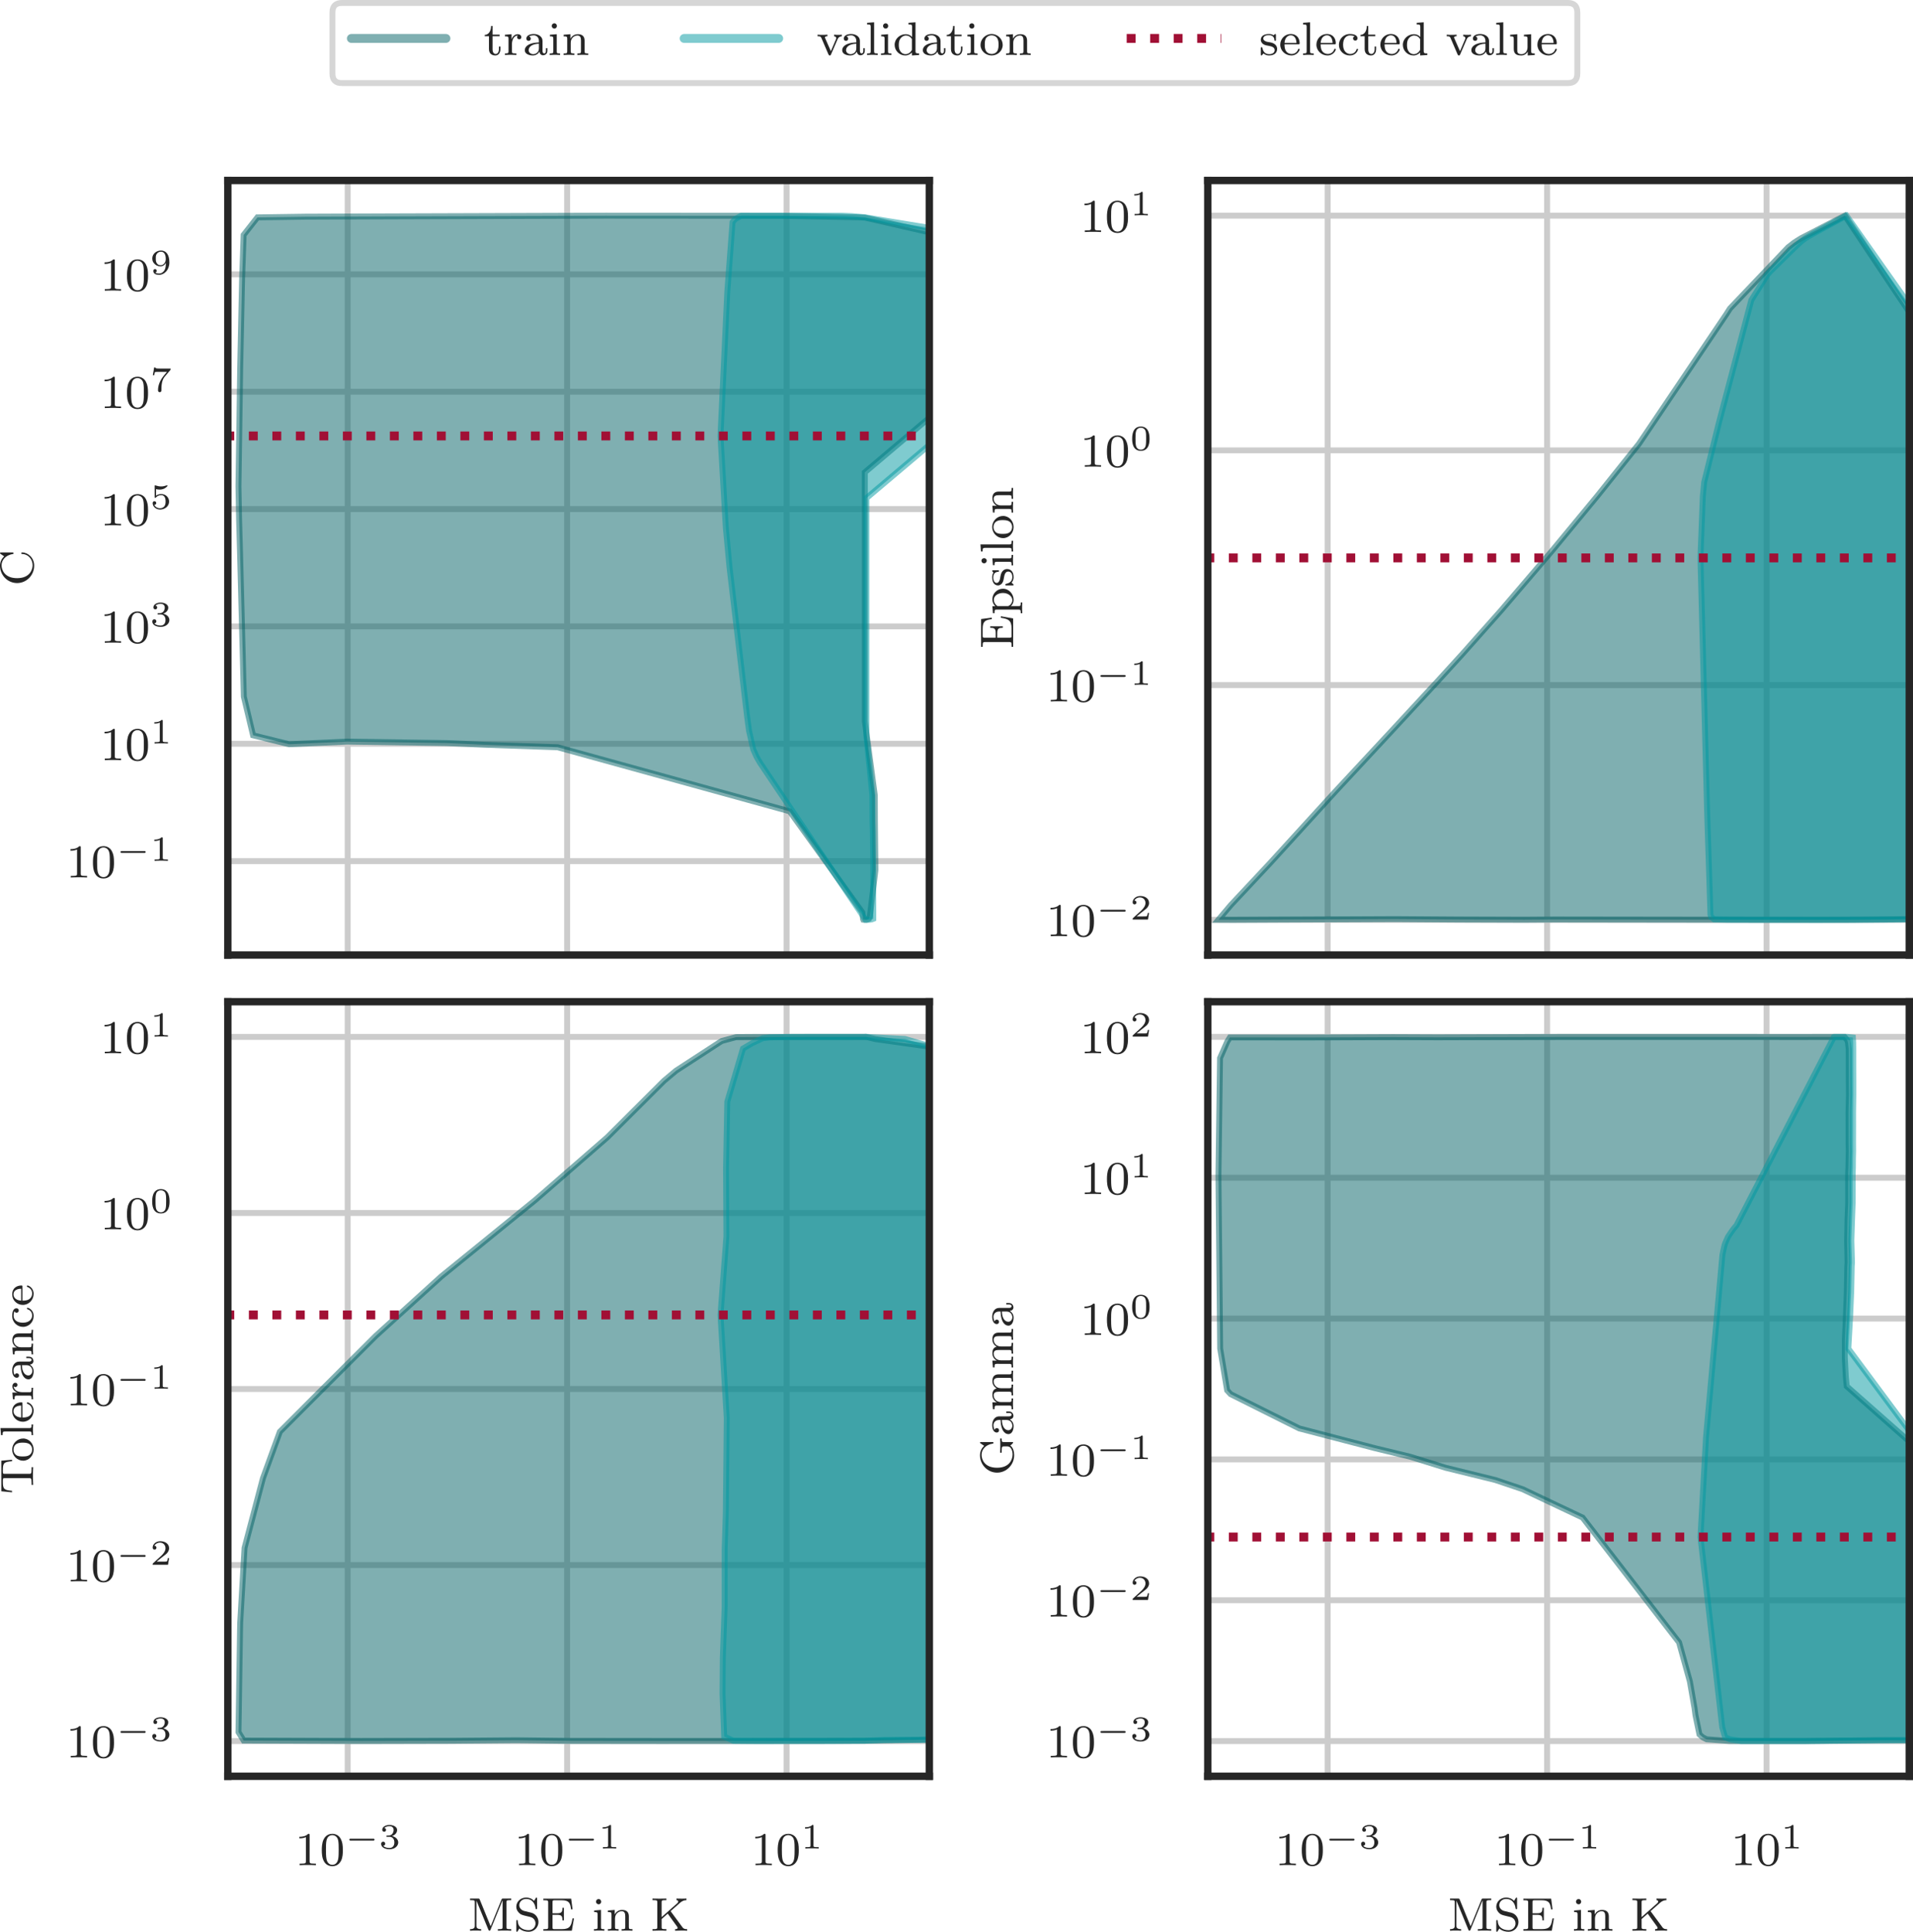 <?xml version="1.0" encoding="UTF-8" standalone="no"?>
<svg
   width="323.575pt"
   height="326.64pt"
   viewBox="0 0 323.575 326.64"
   version="1.1"
   id="svg1027"
   sodipodi:docname="reference_data_output_soh_input_abs_parameter.svg"
   inkscape:version="1.3.2 (091e20e, 2023-11-25, custom)"
   xmlns:inkscape="http://www.inkscape.org/namespaces/inkscape"
   xmlns:sodipodi="http://sodipodi.sourceforge.net/DTD/sodipodi-0.dtd"
   xmlns:xlink="http://www.w3.org/1999/xlink"
   xmlns="http://www.w3.org/2000/svg"
   xmlns:svg="http://www.w3.org/2000/svg">
  <sodipodi:namedview
     id="namedview1029"
     pagecolor="#ffffff"
     bordercolor="#000000"
     borderopacity="0.25"
     inkscape:showpageshadow="2"
     inkscape:pageopacity="0.0"
     inkscape:pagecheckerboard="0"
     inkscape:deskcolor="#d1d1d1"
     inkscape:document-units="pt"
     showgrid="false"
     inkscape:zoom="1.1321962"
     inkscape:cx="376.70149"
     inkscape:cy="224.78436"
     inkscape:window-width="1920"
     inkscape:window-height="1017"
     inkscape:window-x="1912"
     inkscape:window-y="-8"
     inkscape:window-maximized="1"
     inkscape:current-layer="svg1027" />
  <defs
     id="defs293">
    <g
       id="g132">
      <g
         id="glyph-0-0" />
      <g
         id="glyph-0-1">
        <path
           d="m 2.5,-5.078 c 0,-0.219 -0.016,-0.219 -0.234,-0.219 -0.328,0.312 -0.75,0.5 -1.5,0.5 v 0.266 c 0.219,0 0.641,0 1.109,-0.203 v 4.078 c 0,0.297 -0.031,0.391 -0.781,0.391 H 0.812 V 0 c 0.328,-0.031 1.016,-0.031 1.375,-0.031 0.359,0 1.047,0 1.375,0.031 V -0.266 H 3.281 c -0.75,0 -0.781,-0.094 -0.781,-0.391 z m 0,0"
           id="path3" />
      </g>
      <g
         id="glyph-0-2">
        <path
           d="m 3.891,-2.547 c 0,-0.844 -0.078,-1.359 -0.344,-1.875 -0.344,-0.703 -1,-0.875 -1.438,-0.875 -1,0 -1.375,0.75 -1.484,0.969 -0.281,0.578 -0.297,1.375 -0.297,1.781 0,0.531 0.016,1.328 0.406,1.969 0.359,0.594 0.953,0.75 1.375,0.75 0.391,0 1.062,-0.125 1.469,-0.906 0.297,-0.578 0.312,-1.297 0.312,-1.812 z M 2.109,-0.062 C 1.844,-0.062 1.297,-0.188 1.125,-1.016 1.031,-1.469 1.031,-2.219 1.031,-2.641 1.031,-3.188 1.031,-3.75 1.125,-4.188 1.297,-5 1.906,-5.078 2.109,-5.078 c 0.266,0 0.828,0.141 0.984,0.859 0.094,0.438 0.094,1.047 0.094,1.578 0,0.469 0,1.188 -0.094,1.641 -0.172,0.828 -0.719,0.938 -0.984,0.938 z m 0,0"
           id="path6" />
      </g>
      <g
         id="glyph-0-3">
        <path
           d="M 2.031,-5.266 C 1.953,-5.422 1.953,-5.438 1.734,-5.438 h -1.344 v 0.266 H 0.562 c 0.609,0 0.625,0.078 0.625,0.375 v 3.938 c 0,0.219 0,0.594 -0.797,0.594 V 0 C 0.75,-0.031 1.125,-0.031 1.328,-0.031 c 0.203,0 0.578,0 0.938,0.031 v -0.266 c -0.797,0 -0.797,-0.375 -0.797,-0.594 V -5.094 L 3.484,-0.188 C 3.531,-0.094 3.562,0 3.672,0 3.781,0 3.812,-0.094 3.859,-0.188 l 2.031,-4.969 v 4.516 c 0,0.297 -0.016,0.375 -0.625,0.375 H 5.094 V 0 c 0.625,-0.031 0.641,-0.031 1.125,-0.031 0.484,0 0.5,0 1.141,0.031 V -0.266 H 7.188 c -0.625,0 -0.641,-0.078 -0.641,-0.375 v -4.156 c 0,-0.297 0.016,-0.375 0.641,-0.375 H 7.359 V -5.438 h -1.344 c -0.219,0 -0.234,0.016 -0.297,0.156 L 3.875,-0.75 Z m 0,0"
           id="path9" />
      </g>
      <g
         id="glyph-0-4">
        <path
           d="M 1.859,-3.328 C 1.344,-3.438 0.969,-3.844 0.969,-4.328 0.969,-4.875 1.438,-5.375 2.125,-5.375 c 1.375,0 1.562,1.297 1.609,1.594 0.016,0.094 0.016,0.141 0.125,0.141 0.125,0 0.125,-0.047 0.125,-0.203 v -1.562 c 0,-0.125 0,-0.203 -0.109,-0.203 -0.062,0 -0.078,0.016 -0.125,0.109 l -0.281,0.453 c -0.406,-0.438 -0.906,-0.562 -1.344,-0.562 -0.953,0 -1.656,0.719 -1.656,1.531 0,0.609 0.344,0.938 0.5,1.094 0.281,0.281 0.547,0.344 1.406,0.547 0.688,0.156 0.797,0.188 1.062,0.469 0.078,0.078 0.281,0.344 0.281,0.734 0,0.562 -0.422,1.141 -1.172,1.141 -0.875,0 -1.781,-0.422 -1.828,-1.531 -0.016,-0.125 -0.016,-0.188 -0.125,-0.188 -0.125,0 -0.125,0.062 -0.125,0.219 v 1.547 c 0,0.141 0,0.219 0.109,0.219 0.062,0 0.062,-0.016 0.125,-0.094 0.031,-0.047 0.062,-0.125 0.281,-0.453 0.5,0.438 1.094,0.547 1.578,0.547 0.984,0 1.656,-0.797 1.656,-1.641 0,-0.703 -0.453,-1.406 -1.266,-1.594 z m 0,0"
           id="path12" />
      </g>
      <g
         id="glyph-0-5">
        <path
           d="m 5.516,-2.078 h -0.25 c -0.203,1.203 -0.375,1.812 -1.812,1.812 h -1.188 c -0.359,0 -0.375,-0.047 -0.375,-0.328 V -2.688 H 2.656 c 0.797,0 0.906,0.234 0.906,0.938 h 0.25 v -2.125 h -0.25 c 0,0.688 -0.109,0.922 -0.906,0.922 H 1.891 v -1.875 c 0,-0.266 0.016,-0.328 0.375,-0.328 H 3.406 c 1.312,0 1.484,0.484 1.625,1.547 h 0.25 l -0.234,-1.812 H 0.344 v 0.266 h 0.188 c 0.609,0 0.625,0.094 0.625,0.391 v 4.125 c 0,0.297 -0.016,0.375 -0.625,0.375 H 0.344 V 0 h 4.812 z m 0,0"
           id="path15" />
      </g>
      <g
         id="glyph-0-6">
        <path
           d="m 1.547,-4.906 c 0,-0.234 -0.172,-0.453 -0.438,-0.453 -0.234,0 -0.438,0.188 -0.438,0.438 0,0.281 0.234,0.453 0.438,0.453 0.281,0 0.438,-0.234 0.438,-0.438 z m -1.188,1.484 v 0.266 c 0.516,0 0.578,0.047 0.578,0.438 V -0.625 c 0,0.359 -0.094,0.359 -0.609,0.359 V 0 c 0.312,-0.031 0.766,-0.031 0.891,-0.031 0.094,0 0.578,0 0.859,0.031 v -0.266 c -0.531,0 -0.562,-0.031 -0.562,-0.344 v -2.906 z m 0,0"
           id="path18" />
      </g>
      <g
         id="glyph-0-7">
        <path
           d="m 3.875,-2.422 c 0,-0.656 -0.312,-1.094 -1.141,-1.094 -0.797,0 -1.156,0.578 -1.25,0.766 v -0.766 l -1.156,0.094 v 0.266 c 0.547,0 0.609,0.047 0.609,0.438 V -0.625 c 0,0.359 -0.094,0.359 -0.609,0.359 V 0 c 0.344,-0.031 0.688,-0.031 0.906,-0.031 0.234,0 0.562,0 0.906,0.031 v -0.266 c -0.5,0 -0.609,0 -0.609,-0.359 v -1.438 c 0,-0.844 0.641,-1.234 1.125,-1.234 0.484,0 0.609,0.344 0.609,0.844 V -0.625 c 0,0.359 -0.094,0.359 -0.609,0.359 V 0 C 3,-0.031 3.359,-0.031 3.562,-0.031 c 0.234,0 0.578,0 0.922,0.031 v -0.266 c -0.516,0 -0.609,0 -0.609,-0.359 z m 0,0"
           id="path21" />
      </g>
      <g
         id="glyph-0-8">
        <path
           d="m 3.406,-3.312 1.562,-1.375 c 0.516,-0.469 0.938,-0.484 1.125,-0.484 V -5.438 c -0.312,0.016 -0.328,0.016 -0.734,0.016 -0.406,0 -0.438,0 -0.953,-0.016 v 0.266 c 0.156,0 0.297,0.078 0.297,0.234 0,0.062 -0.031,0.172 -0.172,0.297 l -2.641,2.344 v -2.5 c 0,-0.297 0.016,-0.375 0.625,-0.375 H 2.688 V -5.438 C 2.016,-5.422 2,-5.422 1.516,-5.422 c -0.469,0 -0.484,0 -1.172,-0.016 v 0.266 h 0.188 c 0.609,0 0.625,0.078 0.625,0.375 v 4.156 c 0,0.297 -0.016,0.375 -0.625,0.375 H 0.344 V 0 c 0.688,-0.031 0.703,-0.031 1.172,-0.031 0.484,0 0.5,0 1.172,0.031 V -0.266 H 2.516 c -0.609,0 -0.625,-0.078 -0.625,-0.375 V -1.969 L 2.922,-2.891 4.469,-0.75 c 0.078,0.094 0.125,0.172 0.125,0.266 0,0.219 -0.281,0.219 -0.422,0.219 V 0 c 0.688,-0.031 0.703,-0.031 1.094,-0.031 0.219,0 0.656,0 0.938,0.031 v -0.266 c -0.281,0 -0.547,0 -0.781,-0.312 z m 0,0"
           id="path24" />
      </g>
      <g
         id="glyph-0-9">
        <path
           d="m 1.484,-3.172 h 1.188 V -3.438 h -1.188 v -1.469 h -0.25 c 0,0.734 -0.328,1.484 -1.078,1.516 v 0.219 H 0.875 V -1 c 0,0.938 0.719,1.078 1.078,1.078 C 2.5,0.078 2.812,-0.391 2.812,-1 v -0.438 h -0.25 v 0.422 c 0,0.547 -0.25,0.844 -0.547,0.844 -0.531,0 -0.531,-0.688 -0.531,-0.812 z m 0,0"
           id="path27" />
      </g>
      <g
         id="glyph-0-10">
        <path
           d="m 1.469,-1.812 c 0,-0.609 0.25,-1.469 1.016,-1.484 -0.047,0.031 -0.141,0.094 -0.141,0.281 0,0.25 0.203,0.359 0.359,0.359 0.188,0 0.359,-0.125 0.359,-0.359 0,-0.281 -0.25,-0.5 -0.609,-0.5 -0.516,0 -0.875,0.391 -1.031,0.844 H 1.406 v -0.844 l -1.125,0.094 v 0.266 c 0.547,0 0.609,0.047 0.609,0.438 V -0.625 c 0,0.359 -0.109,0.359 -0.609,0.359 V 0 c 0.312,-0.031 0.75,-0.031 0.938,-0.031 0.469,0 0.484,0 1,0.031 V -0.266 H 2.062 c -0.578,0 -0.594,-0.078 -0.594,-0.375 z m 0,0"
           id="path30" />
      </g>
      <g
         id="glyph-0-11">
        <path
           d="m 3.344,-2.375 c 0,-0.781 -0.75,-1.172 -1.484,-1.172 -0.656,0 -1.25,0.25 -1.25,0.781 0,0.234 0.172,0.375 0.375,0.375 0.234,0 0.375,-0.156 0.375,-0.375 0,-0.188 -0.109,-0.328 -0.297,-0.359 0.297,-0.203 0.734,-0.203 0.781,-0.203 0.453,0 0.891,0.312 0.891,0.969 V -2.125 C 2.281,-2.094 1.75,-2.078 1.188,-1.844 c -0.703,0.312 -0.844,0.766 -0.844,1.031 0,0.688 0.812,0.891 1.359,0.891 0.578,0 0.938,-0.328 1.125,-0.641 0.031,0.297 0.234,0.609 0.594,0.609 0.078,0 0.75,-0.031 0.75,-0.766 v -0.438 h -0.25 v 0.438 c 0,0.328 -0.109,0.453 -0.281,0.453 -0.297,0 -0.297,-0.359 -0.297,-0.453 z m -0.609,1.25 c 0,0.781 -0.641,0.984 -0.969,0.984 C 1.359,-0.141 1,-0.422 1,-0.812 1,-1.328 1.5,-1.875 2.734,-1.906 Z m 0,0"
           id="path33" />
      </g>
      <g
         id="glyph-0-12">
        <path
           d="M 3.531,-2.609 C 3.719,-3.062 4,-3.156 4.281,-3.172 V -3.438 C 4.016,-3.406 4,-3.406 3.672,-3.406 c -0.078,0 -0.453,0 -0.703,-0.031 v 0.266 c 0.281,0.016 0.359,0.188 0.359,0.328 0,0.078 -0.016,0.125 -0.047,0.188 L 2.422,-0.641 1.469,-2.812 C 1.422,-2.906 1.422,-2.953 1.422,-2.969 c 0,-0.203 0.297,-0.203 0.422,-0.203 V -3.438 C 1.5,-3.406 1.125,-3.406 0.984,-3.406 c -0.172,0 -0.547,0 -0.812,-0.031 v 0.266 c 0.484,0 0.531,0.047 0.656,0.312 l 1.188,2.766 c 0.062,0.125 0.109,0.172 0.219,0.172 0.109,0 0.172,-0.062 0.203,-0.156 z m 0,0"
           id="path36" />
      </g>
      <g
         id="glyph-0-13">
        <path
           d="m 1.516,-5.531 -1.188,0.094 v 0.266 c 0.547,0 0.609,0.047 0.609,0.438 V -0.625 c 0,0.359 -0.094,0.359 -0.609,0.359 V 0 c 0.312,-0.031 0.766,-0.031 0.906,-0.031 0.156,0 0.578,0 0.891,0.031 v -0.266 c -0.5,0 -0.609,0 -0.609,-0.359 z m 0,0"
           id="path39" />
      </g>
      <g
         id="glyph-0-14">
        <path
           d="m 2.625,-5.438 v 0.266 c 0.531,0 0.609,0.047 0.609,0.438 v 1.688 c -0.281,-0.312 -0.656,-0.469 -1.078,-0.469 -1,0 -1.875,0.781 -1.875,1.797 0,0.984 0.797,1.797 1.797,1.797 0.469,0 0.859,-0.219 1.125,-0.5 v 0.5 L 4.422,0 V -0.266 C 3.875,-0.266 3.812,-0.312 3.812,-0.703 V -5.531 Z m 0.578,4.453 c 0,0.141 0,0.172 -0.125,0.328 C 2.859,-0.328 2.5,-0.141 2.125,-0.141 1.75,-0.141 1.438,-0.328 1.25,-0.625 1.031,-0.938 0.984,-1.328 0.984,-1.703 0.984,-2.172 1.062,-2.5 1.25,-2.766 c 0.188,-0.297 0.547,-0.531 0.953,-0.531 0.375,0 0.766,0.203 1,0.609 z m 0,0"
           id="path42" />
      </g>
      <g
         id="glyph-0-15">
        <path
           d="m 3.984,-1.703 c 0,-0.984 -0.828,-1.844 -1.875,-1.844 -1.047,0 -1.875,0.859 -1.875,1.844 0,1 0.859,1.781 1.875,1.781 1.031,0 1.875,-0.781 1.875,-1.781 z m -1.875,1.531 C 1.688,-0.172 1.344,-0.375 1.172,-0.656 0.969,-0.984 0.953,-1.375 0.953,-1.766 c 0,-0.312 0,-0.781 0.234,-1.125 0.219,-0.281 0.547,-0.438 0.922,-0.438 0.422,0 0.766,0.203 0.938,0.469 0.219,0.344 0.234,0.766 0.234,1.094 0,0.359 -0.016,0.797 -0.25,1.141 -0.203,0.312 -0.562,0.453 -0.922,0.453 z m 0,0"
           id="path45" />
      </g>
      <g
         id="glyph-0-16">
        <path
           d="m 2.844,-3.344 c 0,-0.125 0,-0.203 -0.109,-0.203 -0.047,0 -0.062,0 -0.188,0.125 -0.016,0 -0.094,0.078 -0.109,0.078 -0.016,0 -0.031,0 -0.078,-0.031 C 2.234,-3.469 2,-3.547 1.641,-3.547 c -1.109,0 -1.359,0.594 -1.359,0.984 0,0.391 0.297,0.625 0.312,0.656 0.328,0.234 0.5,0.266 1.047,0.359 0.375,0.078 0.984,0.188 0.984,0.719 0,0.312 -0.203,0.688 -0.938,0.688 -0.812,0 -1.047,-0.625 -1.141,-1.047 C 0.516,-1.297 0.5,-1.328 0.406,-1.328 c -0.125,0 -0.125,0.062 -0.125,0.219 V -0.125 c 0,0.125 0,0.203 0.094,0.203 0.062,0 0.062,0 0.203,-0.156 C 0.625,-0.125 0.703,-0.219 0.75,-0.266 c 0.359,0.328 0.734,0.344 0.938,0.344 1.016,0 1.359,-0.578 1.359,-1.109 0,-0.375 -0.219,-0.938 -1.172,-1.109 -0.062,-0.016 -0.516,-0.094 -0.547,-0.094 -0.25,-0.062 -0.625,-0.234 -0.625,-0.547 0,-0.234 0.188,-0.578 0.938,-0.578 0.891,0 0.938,0.656 0.953,0.875 0,0.062 0.062,0.094 0.109,0.094 0.141,0 0.141,-0.062 0.141,-0.203 z m 0,0"
           id="path48" />
      </g>
      <g
         id="glyph-0-17">
        <path
           d="m 3.297,-1.812 c 0.172,0 0.219,0 0.219,-0.188 C 3.516,-2.703 3.125,-3.547 2,-3.547 c -0.984,0 -1.766,0.812 -1.766,1.797 0,1.031 0.859,1.828 1.875,1.828 1,0 1.406,-0.844 1.406,-1.031 0,-0.031 -0.031,-0.109 -0.125,-0.109 -0.094,0 -0.109,0.047 -0.125,0.094 -0.281,0.781 -0.969,0.797 -1.109,0.797 -0.359,0 -0.734,-0.156 -0.969,-0.531 C 0.953,-1.062 0.953,-1.578 0.953,-1.812 Z M 0.953,-2.031 C 1.031,-3.141 1.703,-3.328 2,-3.328 c 0.938,0 0.969,1.125 0.969,1.297 z m 0,0"
           id="path51" />
      </g>
      <g
         id="glyph-0-18">
        <path
           d="m 2.938,-3.156 c -0.234,0.062 -0.266,0.25 -0.266,0.344 0,0.219 0.156,0.375 0.375,0.375 0.219,0 0.375,-0.141 0.375,-0.391 0,-0.484 -0.531,-0.719 -1.281,-0.719 -1.109,0 -1.859,0.875 -1.859,1.828 0,1.016 0.828,1.797 1.828,1.797 1.125,0 1.406,-0.938 1.406,-1.031 0,-0.094 -0.109,-0.094 -0.125,-0.094 -0.062,0 -0.094,0 -0.125,0.078 -0.047,0.172 -0.281,0.797 -1.078,0.797 -0.484,0 -1.203,-0.375 -1.203,-1.562 0,-1.141 0.594,-1.578 1.172,-1.578 0.078,0 0.5,0 0.781,0.156 z m 0,0"
           id="path54" />
      </g>
      <g
         id="glyph-0-19">
        <path
           d="m 2.656,-3.422 v 0.266 c 0.547,0 0.609,0.047 0.609,0.438 v 1.391 c 0,0.688 -0.406,1.188 -1.016,1.188 -0.688,0 -0.719,-0.344 -0.719,-0.75 v -2.625 l -1.203,0.094 v 0.266 c 0.609,0 0.609,0.016 0.609,0.719 v 1.203 c 0,0.578 0,1.312 1.266,1.312 0.75,0 1.047,-0.578 1.078,-0.641 H 3.297 V 0.078 L 4.484,0 V -0.266 C 3.938,-0.266 3.875,-0.312 3.875,-0.703 v -2.812 z m 0,0"
           id="path57" />
      </g>
      <g
         id="glyph-1-0" />
      <g
         id="glyph-1-1">
        <path
           d="m 4.766,-1.344 c 0.094,0 0.25,0 0.25,-0.156 0,-0.156 -0.156,-0.156 -0.25,-0.156 H 1 c -0.109,0 -0.25,0 -0.25,0.156 0,0.156 0.141,0.156 0.25,0.156 z m 0,0"
           id="path61" />
      </g>
      <g
         id="glyph-2-0" />
      <g
         id="glyph-2-1">
        <path
           d="m 2.141,-3.797 c 0,-0.188 -0.016,-0.188 -0.203,-0.188 -0.391,0.391 -1,0.391 -1.219,0.391 v 0.234 c 0.156,0 0.562,0 0.922,-0.172 v 3.016 c 0,0.203 0,0.281 -0.625,0.281 h -0.25 V 0 c 0.328,-0.031 0.797,-0.031 1.125,-0.031 0.328,0 0.797,0 1.125,0.031 v -0.234 h -0.25 c -0.625,0 -0.625,-0.078 -0.625,-0.281 z m 0,0"
           id="path65" />
      </g>
      <g
         id="glyph-2-2">
        <path
           d="m 1.766,-1.984 c 0.5,0 0.844,0.344 0.844,0.953 0,0.656 -0.391,0.938 -0.828,0.938 C 1.609,-0.094 1,-0.125 0.734,-0.469 0.969,-0.5 1.062,-0.656 1.062,-0.812 c 0,-0.203 -0.141,-0.344 -0.344,-0.344 -0.156,0 -0.344,0.109 -0.344,0.359 0,0.594 0.656,0.922 1.422,0.922 0.891,0 1.469,-0.562 1.469,-1.156 0,-0.438 -0.328,-0.906 -1.047,-1.078 0.484,-0.156 0.859,-0.547 0.859,-1.031 0,-0.484 -0.562,-0.844 -1.281,-0.844 -0.703,0 -1.234,0.328 -1.234,0.812 0,0.266 0.203,0.328 0.328,0.328 0.156,0 0.312,-0.094 0.312,-0.312 0,-0.188 -0.125,-0.297 -0.297,-0.312 0.281,-0.312 0.828,-0.312 0.891,-0.312 0.297,0 0.688,0.141 0.688,0.641 0,0.328 -0.188,0.906 -0.797,0.938 -0.109,0 -0.266,0.016 -0.312,0.016 -0.062,0.016 -0.125,0.016 -0.125,0.109 0,0.094 0.062,0.094 0.156,0.094 z m 0,0"
           id="path68" />
      </g>
      <g
         id="glyph-2-3">
        <path
           d="M 1.016,-3.328 C 1.219,-3.266 1.422,-3.25 1.625,-3.25 c 0.141,0 0.469,0 0.844,-0.203 0.109,-0.062 0.469,-0.312 0.469,-0.438 0,-0.078 -0.047,-0.094 -0.078,-0.094 -0.016,0 -0.016,0 -0.094,0.031 C 2.562,-3.875 2.25,-3.781 1.859,-3.781 1.562,-3.781 1.25,-3.844 0.969,-3.938 0.922,-3.969 0.891,-3.984 0.875,-3.984 c -0.094,0 -0.094,0.078 -0.094,0.172 v 1.797 c 0,0.094 0,0.172 0.109,0.172 C 0.953,-1.844 0.969,-1.875 1,-1.922 1.156,-2.109 1.422,-2.312 1.891,-2.312 2.625,-2.312 2.625,-1.422 2.625,-1.234 2.625,-1 2.609,-0.656 2.406,-0.406 c -0.188,0.219 -0.469,0.312 -0.719,0.312 -0.406,0 -0.828,-0.219 -0.969,-0.578 0.297,0 0.328,-0.234 0.328,-0.297 0,-0.172 -0.125,-0.312 -0.312,-0.312 C 0.688,-1.281 0.438,-1.25 0.438,-0.953 0.438,-0.406 0.953,0.125 1.703,0.125 2.531,0.125 3.219,-0.453 3.219,-1.203 3.219,-1.891 2.672,-2.5 1.891,-2.5 c -0.375,0 -0.688,0.125 -0.875,0.281 z m 0,0"
           id="path71" />
      </g>
      <g
         id="glyph-2-4">
        <path
           d="m 3.422,-3.609 c 0.047,-0.062 0.047,-0.078 0.047,-0.25 H 1.922 c -0.234,0 -0.391,0 -0.625,-0.016 C 1.016,-3.891 0.938,-3.906 0.906,-4.047 H 0.688 l -0.219,1.312 H 0.688 c 0.031,-0.125 0.078,-0.484 0.172,-0.547 0.047,-0.031 0.562,-0.031 0.656,-0.031 h 1.344 c -0.062,0.078 -0.375,0.469 -0.531,0.641 C 1.75,-1.969 1.344,-1.125 1.344,-0.219 c 0,0.062 0,0.344 0.297,0.344 0.281,0 0.281,-0.281 0.281,-0.359 v -0.156 c 0,-1.156 0.25,-1.734 0.547,-2.094 z m 0,0"
           id="path74" />
      </g>
      <g
         id="glyph-2-5">
        <path
           d="m 2.672,-1.891 c 0,0.453 -0.031,0.906 -0.25,1.266 -0.156,0.234 -0.438,0.531 -0.906,0.531 -0.141,0 -0.469,-0.016 -0.625,-0.172 C 1.078,-0.312 1.125,-0.438 1.125,-0.547 c 0,-0.156 -0.109,-0.297 -0.281,-0.297 -0.172,0 -0.297,0.125 -0.297,0.312 0,0.484 0.453,0.656 0.969,0.656 0.922,0 1.75,-0.844 1.75,-2.094 0,-1.453 -0.656,-2.016 -1.422,-2.016 -0.766,0 -1.469,0.562 -1.469,1.344 0,0.453 0.172,0.703 0.391,0.922 0.25,0.25 0.547,0.406 0.984,0.406 0.516,0 0.797,-0.344 0.922,-0.578 z M 1.781,-1.5 c -0.375,0 -0.531,-0.188 -0.625,-0.312 -0.172,-0.234 -0.188,-0.484 -0.188,-0.828 0,-0.344 0,-0.578 0.203,-0.828 0.172,-0.203 0.359,-0.312 0.672,-0.312 0.812,0 0.812,1.016 0.812,1.266 0,0.531 -0.359,1.016 -0.875,1.016 z m 0,0"
           id="path77" />
      </g>
      <g
         id="glyph-2-6">
        <path
           d="M 3.219,-1.125 H 3 C 2.984,-1.031 2.922,-0.641 2.844,-0.578 2.797,-0.531 2.312,-0.531 2.219,-0.531 H 1.109 L 1.875,-1.156 C 2.078,-1.328 2.609,-1.703 2.797,-1.891 2.969,-2.062 3.219,-2.375 3.219,-2.797 c 0,-0.75 -0.672,-1.188 -1.484,-1.188 -0.766,0 -1.297,0.516 -1.297,1.078 0,0.297 0.25,0.344 0.312,0.344 0.156,0 0.328,-0.109 0.328,-0.328 C 1.078,-3.016 1,-3.219 0.734,-3.219 0.875,-3.516 1.234,-3.75 1.656,-3.75 c 0.625,0 0.953,0.469 0.953,0.953 0,0.422 -0.281,0.859 -0.688,1.25 L 0.5,-0.25 C 0.438,-0.188 0.438,-0.188 0.438,0 h 2.594 z m 0,0"
           id="path80" />
      </g>
      <g
         id="glyph-2-7">
        <path
           d="m 3.297,-1.906 c 0,-0.438 0,-2.078 -1.469,-2.078 -1.469,0 -1.469,1.641 -1.469,2.078 0,0.422 0,2.031 1.469,2.031 1.469,0 1.469,-1.609 1.469,-2.031 z m -1.469,1.844 c -0.25,0 -0.656,-0.125 -0.812,-0.625 -0.094,-0.344 -0.094,-0.922 -0.094,-1.297 0,-0.406 0,-0.859 0.094,-1.188 0.141,-0.531 0.594,-0.609 0.812,-0.609 0.266,0 0.672,0.125 0.797,0.578 0.094,0.312 0.094,0.75 0.094,1.219 0,0.375 0,0.984 -0.094,1.312 C 2.453,-0.141 2.016,-0.062 1.828,-0.062 Z m 0,0"
           id="path83" />
      </g>
      <g
         id="glyph-3-0" />
      <g
         id="glyph-3-1">
        <path
           d="m -5.406,-5.641 c -0.125,0 -0.203,0 -0.203,0.109 0,0.062 0,0.062 0.109,0.141 l 0.594,0.406 c -0.312,0.281 -0.703,0.812 -0.703,1.578 0,1.594 1.281,2.938 2.891,2.938 1.609,0 2.891,-1.328 2.891,-2.953 0,-1.328 -1.062,-2.219 -2.031,-2.219 -0.078,0 -0.156,0 -0.156,0.141 0,0.078 0.047,0.109 0.125,0.109 1.219,0.062 1.797,1.062 1.797,1.906 0,0.672 -0.422,2.188 -2.625,2.188 -2.156,0 -2.625,-1.438 -2.625,-2.188 0,-0.75 0.531,-1.672 1.906,-1.891 0.062,0 0.109,-0.016 0.109,-0.125 0,-0.141 -0.047,-0.141 -0.203,-0.141 z m 0,0"
           id="path87" />
      </g>
      <g
         id="glyph-3-2">
        <path
           d="m -2.078,-5.516 v 0.25 c 1.203,0.203 1.812,0.375 1.812,1.812 v 1.188 c 0,0.359 -0.047,0.375 -0.328,0.375 H -2.688 V -2.656 c 0,-0.797 0.234,-0.906 0.938,-0.906 v -0.25 h -2.125 v 0.25 c 0.688,0 0.922,0.109 0.922,0.906 v 0.766 h -1.875 c -0.266,0 -0.328,-0.016 -0.328,-0.375 V -3.406 c 0,-1.312 0.484,-1.484 1.547,-1.625 v -0.25 l -1.812,0.234 v 4.703 h 0.266 v -0.188 c 0,-0.609 0.094,-0.625 0.391,-0.625 h 4.125 c 0.297,0 0.375,0.016 0.375,0.625 v 0.188 H 0 v -4.812 z m 0,0"
           id="path90" />
      </g>
      <g
         id="glyph-3-3">
        <path
           d="m 1.281,-2.094 c 0,0.516 0,0.609 -0.359,0.609 h -1.312 c 0.406,-0.375 0.469,-0.781 0.469,-1.047 0,-1 -0.781,-1.891 -1.797,-1.891 -1,0 -1.797,0.812 -1.797,1.781 0,0.312 0.078,0.766 0.5,1.172 h -0.5 l 0.094,1.188 h 0.266 c 0,-0.562 0.047,-0.609 0.375,-0.609 h 3.703 c 0.359,0 0.359,0.109 0.359,0.609 h 0.266 c -0.031,-0.344 -0.031,-0.688 -0.031,-0.906 0,-0.234 0,-0.562 0.031,-0.906 z m -3.938,0.609 c -0.312,-0.188 -0.609,-0.594 -0.609,-1.094 0,-0.609 0.672,-1.125 1.547,-1.125 0.906,0 1.578,0.578 1.578,1.219 0,0.281 -0.125,0.641 -0.516,0.906 -0.141,0.094 -0.156,0.094 -0.297,0.094 z m 0,0"
           id="path93" />
      </g>
      <g
         id="glyph-3-4">
        <path
           d="m -3.344,-2.844 c -0.125,0 -0.203,0 -0.203,0.109 0,0.047 0,0.062 0.125,0.188 0,0.016 0.078,0.094 0.078,0.109 0,0.016 0,0.031 -0.031,0.078 -0.094,0.125 -0.172,0.359 -0.172,0.719 0,1.109 0.594,1.359 0.984,1.359 0.391,0 0.625,-0.297 0.656,-0.312 0.234,-0.328 0.266,-0.5 0.359,-1.047 0.078,-0.375 0.188,-0.984 0.719,-0.984 0.312,0 0.688,0.203 0.688,0.938 0,0.812 -0.625,1.047 -1.047,1.141 -0.109,0.031 -0.141,0.047 -0.141,0.141 0,0.125 0.062,0.125 0.219,0.125 H -0.125 c 0.125,0 0.203,0 0.203,-0.094 0,-0.062 0,-0.062 -0.156,-0.203 C -0.125,-0.625 -0.219,-0.703 -0.266,-0.75 c 0.328,-0.359 0.344,-0.734 0.344,-0.938 0,-1.016 -0.578,-1.359 -1.109,-1.359 -0.375,0 -0.938,0.219 -1.109,1.172 -0.016,0.062 -0.094,0.516 -0.094,0.547 -0.062,0.25 -0.234,0.625 -0.547,0.625 -0.234,0 -0.578,-0.188 -0.578,-0.938 0,-0.891 0.656,-0.938 0.875,-0.953 0.062,0 0.094,-0.062 0.094,-0.109 0,-0.141 -0.062,-0.141 -0.203,-0.141 z m 0,0"
           id="path96" />
      </g>
      <g
         id="glyph-3-5">
        <path
           d="m -4.906,-1.547 c -0.234,0 -0.453,0.172 -0.453,0.438 0,0.234 0.188,0.438 0.438,0.438 0.281,0 0.453,-0.234 0.453,-0.438 0,-0.281 -0.234,-0.438 -0.438,-0.438 z m 1.484,1.188 h 0.266 c 0,-0.516 0.047,-0.578 0.438,-0.578 H -0.625 c 0.359,0 0.359,0.094 0.359,0.609 H 0 c -0.031,-0.312 -0.031,-0.766 -0.031,-0.891 0,-0.094 0,-0.578 0.031,-0.859 h -0.266 c 0,0.531 -0.031,0.562 -0.344,0.562 h -2.906 z m 0,0"
           id="path99" />
      </g>
      <g
         id="glyph-3-6">
        <path
           d="m -5.531,-1.516 0.094,1.188 h 0.266 c 0,-0.547 0.047,-0.609 0.438,-0.609 H -0.625 c 0.359,0 0.359,0.094 0.359,0.609 H 0 c -0.031,-0.312 -0.031,-0.766 -0.031,-0.906 0,-0.156 0,-0.578 0.031,-0.891 h -0.266 c 0,0.5 0,0.609 -0.359,0.609 z m 0,0"
           id="path102" />
      </g>
      <g
         id="glyph-3-7">
        <path
           d="m -1.703,-3.984 c -0.984,0 -1.844,0.828 -1.844,1.875 0,1.047 0.859,1.875 1.844,1.875 1,0 1.781,-0.859 1.781,-1.875 0,-1.031 -0.781,-1.875 -1.781,-1.875 z m 1.531,1.875 c 0,0.422 -0.203,0.766 -0.484,0.938 -0.328,0.203 -0.719,0.219 -1.109,0.219 -0.312,0 -0.781,0 -1.125,-0.234 -0.281,-0.219 -0.438,-0.547 -0.438,-0.922 0,-0.422 0.203,-0.766 0.469,-0.938 0.344,-0.219 0.766,-0.234 1.094,-0.234 0.359,0 0.797,0.016 1.141,0.25 0.312,0.203 0.453,0.562 0.453,0.922 z m 0,0"
           id="path105" />
      </g>
      <g
         id="glyph-3-8">
        <path
           d="m -2.422,-3.875 c -0.656,0 -1.094,0.312 -1.094,1.141 0,0.797 0.578,1.156 0.766,1.25 h -0.766 l 0.094,1.156 h 0.266 c 0,-0.547 0.047,-0.609 0.438,-0.609 H -0.625 c 0.359,0 0.359,0.094 0.359,0.609 H 0 c -0.031,-0.344 -0.031,-0.688 -0.031,-0.906 0,-0.234 0,-0.562 0.031,-0.906 h -0.266 c 0,0.5 0,0.609 -0.359,0.609 h -1.438 c -0.844,0 -1.234,-0.641 -1.234,-1.125 0,-0.484 0.344,-0.609 0.844,-0.609 H -0.625 c 0.359,0 0.359,0.094 0.359,0.609 H 0 C -0.031,-3 -0.031,-3.359 -0.031,-3.562 c 0,-0.234 0,-0.578 0.031,-0.922 h -0.266 c 0,0.516 0,0.609 -0.359,0.609 z m 0,0"
           id="path108" />
      </g>
      <g
         id="glyph-3-9">
        <path
           d="m -5.391,-5.641 v 5.172 l 1.812,0.172 v -0.25 C -4.922,-0.656 -5.125,-0.844 -5.125,-2.062 c 0,-0.156 0,-0.406 0.016,-0.469 C -5.078,-2.672 -5,-2.688 -4.797,-2.688 h 4.141 c 0.281,0 0.391,0 0.391,0.828 v 0.312 H 0 c -0.031,-0.297 -0.031,-1.156 -0.031,-1.5 0,-0.344 0,-1.203 0.031,-1.5 H -0.266 V -4.25 c 0,0.828 -0.109,0.828 -0.391,0.828 h -4.141 c -0.188,0 -0.281,0 -0.312,-0.156 C -5.125,-3.656 -5.125,-3.891 -5.125,-4.047 c 0,-1.219 0.203,-1.391 1.547,-1.5 v -0.25 z m 0,0"
           id="path111" />
      </g>
      <g
         id="glyph-3-10">
        <path
           d="m -1.812,-3.297 c 0,-0.172 0,-0.219 -0.188,-0.219 -0.703,0 -1.547,0.391 -1.547,1.516 0,0.984 0.812,1.766 1.797,1.766 1.031,0 1.828,-0.859 1.828,-1.875 0,-1 -0.844,-1.406 -1.031,-1.406 -0.031,0 -0.109,0.031 -0.109,0.125 0,0.094 0.047,0.109 0.094,0.125 0.781,0.281 0.797,0.969 0.797,1.109 0,0.359 -0.156,0.734 -0.531,0.969 -0.359,0.234 -0.875,0.234 -1.109,0.234 z m -0.219,2.344 C -3.141,-1.031 -3.328,-1.703 -3.328,-2 c 0,-0.938 1.125,-0.969 1.297,-0.969 z m 0,0"
           id="path114" />
      </g>
      <g
         id="glyph-3-11">
        <path
           d="m -1.812,-1.469 c -0.609,0 -1.469,-0.25 -1.484,-1.016 0.031,0.047 0.094,0.141 0.281,0.141 0.25,0 0.359,-0.203 0.359,-0.359 0,-0.188 -0.125,-0.359 -0.359,-0.359 -0.281,0 -0.5,0.25 -0.5,0.609 0,0.516 0.391,0.875 0.844,1.031 v 0.016 h -0.844 l 0.094,1.125 h 0.266 c 0,-0.547 0.047,-0.609 0.438,-0.609 H -0.625 c 0.359,0 0.359,0.109 0.359,0.609 H 0 c -0.031,-0.312 -0.031,-0.75 -0.031,-0.938 0,-0.469 0,-0.484 0.031,-1 h -0.266 v 0.156 c 0,0.578 -0.078,0.594 -0.375,0.594 z m 0,0"
           id="path117" />
      </g>
      <g
         id="glyph-3-12">
        <path
           d="m -2.375,-3.344 c -0.781,0 -1.172,0.75 -1.172,1.484 0,0.656 0.25,1.25 0.781,1.25 0.234,0 0.375,-0.172 0.375,-0.375 0,-0.234 -0.156,-0.375 -0.375,-0.375 -0.188,0 -0.328,0.109 -0.359,0.297 -0.203,-0.297 -0.203,-0.734 -0.203,-0.781 0,-0.453 0.312,-0.891 0.969,-0.891 H -2.125 c 0.031,0.453 0.047,0.984 0.281,1.547 0.312,0.703 0.766,0.844 1.031,0.844 0.688,0 0.891,-0.812 0.891,-1.359 0,-0.578 -0.328,-0.938 -0.641,-1.125 0.297,-0.031 0.609,-0.234 0.609,-0.594 0,-0.078 -0.031,-0.75 -0.766,-0.75 h -0.438 v 0.25 h 0.438 c 0.328,0 0.453,0.109 0.453,0.281 0,0.297 -0.359,0.297 -0.453,0.297 z m 1.25,0.609 c 0.781,0 0.984,0.641 0.984,0.969 C -0.141,-1.359 -0.422,-1 -0.812,-1 -1.328,-1 -1.875,-1.5 -1.906,-2.734 Z m 0,0"
           id="path120" />
      </g>
      <g
         id="glyph-3-13">
        <path
           d="m -3.156,-2.938 c 0.062,0.234 0.25,0.266 0.344,0.266 0.219,0 0.375,-0.156 0.375,-0.375 0,-0.219 -0.141,-0.375 -0.391,-0.375 -0.484,0 -0.719,0.531 -0.719,1.281 0,1.109 0.875,1.859 1.828,1.859 1.016,0 1.797,-0.828 1.797,-1.828 0,-1.125 -0.938,-1.406 -1.031,-1.406 -0.094,0 -0.094,0.109 -0.094,0.125 0,0.062 0,0.094 0.078,0.125 0.172,0.047 0.797,0.281 0.797,1.078 0,0.484 -0.375,1.203 -1.562,1.203 -1.141,0 -1.578,-0.594 -1.578,-1.172 0,-0.078 0,-0.5 0.156,-0.781 z m 0,0"
           id="path123" />
      </g>
      <g
         id="glyph-3-14">
        <path
           d="m -1.578,-5.641 c -0.312,0 -0.359,-0.031 -0.359,-0.594 h -0.266 c 0.031,0.406 0.031,0.625 0.031,1.094 0,0.328 0,0.984 -0.031,1.297 H -1.938 V -4.125 c 0,-0.766 0.094,-0.781 0.391,-0.781 h 0.516 c 0.156,0 0.484,0 0.719,0.422 0.219,0.391 0.219,0.844 0.219,0.938 0,0.812 -0.5,2.25 -2.625,2.25 -2.172,0 -2.625,-1.453 -2.625,-2.188 0,-0.797 0.578,-1.688 1.891,-1.891 0.078,-0.016 0.125,-0.016 0.125,-0.125 0,-0.141 -0.047,-0.141 -0.203,-0.141 h -1.875 c -0.125,0 -0.203,0 -0.203,0.109 0,0.047 0,0.062 0.109,0.125 L -4.906,-5 c -0.375,0.344 -0.703,0.875 -0.703,1.594 0,1.594 1.281,2.938 2.891,2.938 1.578,0 2.891,-1.312 2.891,-2.969 0,-0.609 -0.188,-1.297 -0.656,-1.609 C -0.266,-5.203 0,-5.469 0,-5.547 c 0,-0.094 -0.094,-0.094 -0.203,-0.094 z m 0,0"
           id="path126" />
      </g>
      <g
         id="glyph-3-15">
        <path
           d="m -2.422,-6.219 c -0.641,0 -1.094,0.281 -1.094,1.141 0,0.734 0.5,1.109 0.734,1.234 -0.578,0.141 -0.734,0.594 -0.734,1.109 0,0.781 0.547,1.141 0.766,1.25 h -0.766 l 0.094,1.156 h 0.266 c 0,-0.547 0.047,-0.609 0.438,-0.609 H -0.625 c 0.359,0 0.359,0.094 0.359,0.609 H 0 c -0.031,-0.344 -0.031,-0.688 -0.031,-0.906 0,-0.234 0,-0.562 0.031,-0.906 h -0.266 c 0,0.5 0,0.609 -0.359,0.609 h -1.438 c -0.844,0 -1.234,-0.641 -1.234,-1.141 0,-0.516 0.406,-0.609 0.844,-0.609 H -0.625 c 0.359,0 0.359,0.109 0.359,0.609 H 0 c -0.031,-0.344 -0.031,-0.688 -0.031,-0.906 0,-0.234 0,-0.562 0.031,-0.906 h -0.266 c 0,0.516 0,0.609 -0.359,0.609 h -1.438 c -0.844,0 -1.234,-0.641 -1.234,-1.141 0,-0.516 0.406,-0.609 0.844,-0.609 H -0.625 c 0.359,0 0.359,0.109 0.359,0.609 H 0 c -0.031,-0.344 -0.031,-0.688 -0.031,-0.906 0,-0.234 0,-0.562 0.031,-0.906 h -0.266 c 0,0.516 0,0.609 -0.359,0.609 z m 0,0"
           id="path129" />
      </g>
    </g>
    <clipPath
       id="clip-0">
      <path
         clip-rule="nonzero"
         d="m 66,34.016 h 2 V 164.984 h -2 z m 0,0"
         id="path134" />
    </clipPath>
    <clipPath
       id="clip-1">
      <path
         clip-rule="nonzero"
         d="m 103,34.016 h 2 V 164.984 h -2 z m 0,0"
         id="path137" />
    </clipPath>
    <clipPath
       id="clip-2">
      <path
         clip-rule="nonzero"
         d="m 141,34.016 h 2 V 164.984 h -2 z m 0,0"
         id="path140" />
    </clipPath>
    <clipPath
       id="clip-3">
      <path
         clip-rule="nonzero"
         d="M 47.102,148 H 165.758 v 2 H 47.102 Z m 0,0"
         id="path143" />
    </clipPath>
    <clipPath
       id="clip-4">
      <path
         clip-rule="nonzero"
         d="M 47.102,128 H 165.758 v 2 H 47.102 Z m 0,0"
         id="path146" />
    </clipPath>
    <clipPath
       id="clip-5">
      <path
         clip-rule="nonzero"
         d="M 47.102,108 H 165.758 v 2 H 47.102 Z m 0,0"
         id="path149" />
    </clipPath>
    <clipPath
       id="clip-6">
      <path
         clip-rule="nonzero"
         d="M 47.102,89 H 165.758 v 2 H 47.102 Z m 0,0"
         id="path152" />
    </clipPath>
    <clipPath
       id="clip-7">
      <path
         clip-rule="nonzero"
         d="M 47.102,69 H 165.758 v 2 H 47.102 Z m 0,0"
         id="path155" />
    </clipPath>
    <clipPath
       id="clip-8">
      <path
         clip-rule="nonzero"
         d="M 47.102,49 H 165.758 v 2 H 47.102 Z m 0,0"
         id="path158" />
    </clipPath>
    <clipPath
       id="clip-9">
      <path
         clip-rule="nonzero"
         d="M 48,39 H 165.758 V 160 H 48 Z m 0,0"
         id="path161" />
    </clipPath>
    <clipPath
       id="clip-10">
      <path
         clip-rule="nonzero"
         d="M 47.102,34.016 H 165.758 V 164.984 H 47.102 Z m 0,0"
         id="path164" />
    </clipPath>
    <clipPath
       id="clip-11">
      <path
         clip-rule="nonzero"
         d="m 130,39 h 35.758 V 160 H 130 Z m 0,0"
         id="path167" />
    </clipPath>
    <clipPath
       id="clip-12">
      <path
         clip-rule="nonzero"
         d="m 116,34.016 h 49.758 V 164.984 H 116 Z m 0,0"
         id="path170" />
    </clipPath>
    <clipPath
       id="clip-13">
      <path
         clip-rule="nonzero"
         d="M 47.102,76 H 165.758 v 2 H 47.102 Z m 0,0"
         id="path173" />
    </clipPath>
    <clipPath
       id="clip-14">
      <path
         clip-rule="nonzero"
         d="m 232,34.016 h 2 V 164.984 h -2 z m 0,0"
         id="path176" />
    </clipPath>
    <clipPath
       id="clip-15">
      <path
         clip-rule="nonzero"
         d="m 269,34.016 h 2 V 164.984 h -2 z m 0,0"
         id="path179" />
    </clipPath>
    <clipPath
       id="clip-16">
      <path
         clip-rule="nonzero"
         d="m 306,34.016 h 2 V 164.984 h -2 z m 0,0"
         id="path182" />
    </clipPath>
    <clipPath
       id="clip-17">
      <path
         clip-rule="nonzero"
         d="m 212.859,158 h 118.656 v 2 H 212.859 Z m 0,0"
         id="path185" />
    </clipPath>
    <clipPath
       id="clip-18">
      <path
         clip-rule="nonzero"
         d="m 212.859,118 h 118.656 v 2 H 212.859 Z m 0,0"
         id="path188" />
    </clipPath>
    <clipPath
       id="clip-19">
      <path
         clip-rule="nonzero"
         d="m 212.859,79 h 118.656 v 2 H 212.859 Z m 0,0"
         id="path191" />
    </clipPath>
    <clipPath
       id="clip-20">
      <path
         clip-rule="nonzero"
         d="m 212.859,39 h 118.656 v 2 H 212.859 Z m 0,0"
         id="path194" />
    </clipPath>
    <clipPath
       id="clip-21">
      <path
         clip-rule="nonzero"
         d="M 214,39 H 331.516 V 160 H 214 Z m 0,0"
         id="path197" />
    </clipPath>
    <clipPath
       id="clip-22">
      <path
         clip-rule="nonzero"
         d="M 212.859,34.016 H 331.516 V 164.984 H 212.859 Z m 0,0"
         id="path200" />
    </clipPath>
    <clipPath
       id="clip-23">
      <path
         clip-rule="nonzero"
         d="m 296,39 h 35.516 V 160 H 296 Z m 0,0"
         id="path203" />
    </clipPath>
    <clipPath
       id="clip-24">
      <path
         clip-rule="nonzero"
         d="m 282,34.016 h 49.516 V 164.984 H 282 Z m 0,0"
         id="path206" />
    </clipPath>
    <clipPath
       id="clip-25">
      <path
         clip-rule="nonzero"
         d="m 212.859,97 h 118.656 v 2 H 212.859 Z m 0,0"
         id="path209" />
    </clipPath>
    <clipPath
       id="clip-26">
      <path
         clip-rule="nonzero"
         d="m 66,172.879 h 2 v 130.969 h -2 z m 0,0"
         id="path212" />
    </clipPath>
    <clipPath
       id="clip-27">
      <path
         clip-rule="nonzero"
         d="m 103,172.879 h 2 v 130.969 h -2 z m 0,0"
         id="path215" />
    </clipPath>
    <clipPath
       id="clip-28">
      <path
         clip-rule="nonzero"
         d="m 141,172.879 h 2 v 130.969 h -2 z m 0,0"
         id="path218" />
    </clipPath>
    <clipPath
       id="clip-29">
      <path
         clip-rule="nonzero"
         d="M 47.102,297 H 165.758 v 2 H 47.102 Z m 0,0"
         id="path221" />
    </clipPath>
    <clipPath
       id="clip-30">
      <path
         clip-rule="nonzero"
         d="M 47.102,267 H 165.758 v 2 H 47.102 Z m 0,0"
         id="path224" />
    </clipPath>
    <clipPath
       id="clip-31">
      <path
         clip-rule="nonzero"
         d="M 47.102,237 H 165.758 v 2 H 47.102 Z m 0,0"
         id="path227" />
    </clipPath>
    <clipPath
       id="clip-32">
      <path
         clip-rule="nonzero"
         d="M 47.102,208 H 165.758 v 2 H 47.102 Z m 0,0"
         id="path230" />
    </clipPath>
    <clipPath
       id="clip-33">
      <path
         clip-rule="nonzero"
         d="M 47.102,178 H 165.758 v 2 H 47.102 Z m 0,0"
         id="path233" />
    </clipPath>
    <clipPath
       id="clip-34">
      <path
         clip-rule="nonzero"
         d="M 48,178 H 165.758 V 298 H 48 Z m 0,0"
         id="path236" />
    </clipPath>
    <clipPath
       id="clip-35">
      <path
         clip-rule="nonzero"
         d="M 47.102,172.879 H 165.758 V 303.848 H 47.102 Z m 0,0"
         id="path239" />
    </clipPath>
    <clipPath
       id="clip-36">
      <path
         clip-rule="nonzero"
         d="m 130,178 h 35.758 V 298 H 130 Z m 0,0"
         id="path242" />
    </clipPath>
    <clipPath
       id="clip-37">
      <path
         clip-rule="nonzero"
         d="m 116,172.879 h 49.758 V 303.848 H 116 Z m 0,0"
         id="path245" />
    </clipPath>
    <clipPath
       id="clip-38">
      <path
         clip-rule="nonzero"
         d="M 47.102,225 H 165.758 v 2 H 47.102 Z m 0,0"
         id="path248" />
    </clipPath>
    <clipPath
       id="clip-39">
      <path
         clip-rule="nonzero"
         d="m 232,172.879 h 2 v 130.969 h -2 z m 0,0"
         id="path251" />
    </clipPath>
    <clipPath
       id="clip-40">
      <path
         clip-rule="nonzero"
         d="m 269,172.879 h 2 v 130.969 h -2 z m 0,0"
         id="path254" />
    </clipPath>
    <clipPath
       id="clip-41">
      <path
         clip-rule="nonzero"
         d="m 306,172.879 h 2 v 130.969 h -2 z m 0,0"
         id="path257" />
    </clipPath>
    <clipPath
       id="clip-42">
      <path
         clip-rule="nonzero"
         d="m 212.859,297 h 118.656 v 2 H 212.859 Z m 0,0"
         id="path260" />
    </clipPath>
    <clipPath
       id="clip-43">
      <path
         clip-rule="nonzero"
         d="m 212.859,273 h 118.656 v 2 H 212.859 Z m 0,0"
         id="path263" />
    </clipPath>
    <clipPath
       id="clip-44">
      <path
         clip-rule="nonzero"
         d="m 212.859,249 h 118.656 v 2 H 212.859 Z m 0,0"
         id="path266" />
    </clipPath>
    <clipPath
       id="clip-45">
      <path
         clip-rule="nonzero"
         d="m 212.859,225 h 118.656 v 2 H 212.859 Z m 0,0"
         id="path269" />
    </clipPath>
    <clipPath
       id="clip-46">
      <path
         clip-rule="nonzero"
         d="m 212.859,202 h 118.656 v 2 H 212.859 Z m 0,0"
         id="path272" />
    </clipPath>
    <clipPath
       id="clip-47">
      <path
         clip-rule="nonzero"
         d="m 212.859,178 h 118.656 v 2 H 212.859 Z m 0,0"
         id="path275" />
    </clipPath>
    <clipPath
       id="clip-48">
      <path
         clip-rule="nonzero"
         d="M 214,178 H 331.516 V 298 H 214 Z m 0,0"
         id="path278" />
    </clipPath>
    <clipPath
       id="clip-49">
      <path
         clip-rule="nonzero"
         d="M 212.859,172.879 H 331.516 V 303.848 H 212.859 Z m 0,0"
         id="path281" />
    </clipPath>
    <clipPath
       id="clip-50">
      <path
         clip-rule="nonzero"
         d="m 296,178 h 35.516 V 298 H 296 Z m 0,0"
         id="path284" />
    </clipPath>
    <clipPath
       id="clip-51">
      <path
         clip-rule="nonzero"
         d="m 282,172.879 h 49.516 V 303.848 H 282 Z m 0,0"
         id="path287" />
    </clipPath>
    <clipPath
       id="clip-52">
      <path
         clip-rule="nonzero"
         d="m 212.859,262 h 118.656 v 3 H 212.859 Z m 0,0"
         id="path290" />
    </clipPath>
  </defs>
  <rect
     style="fill:#ffffff;stroke-width:5.222"
     id="rect1"
     width="323.575"
     height="326.64"
     x="0"
     y="1.4210855e-14" />
  <g
     clip-path="url(#clip-0)"
     id="g297"
     transform="translate(-8.565,-3.5)">
    <path
       fill="none"
       stroke-width="1"
       stroke-linecap="round"
       stroke-linejoin="round"
       stroke="#cccccc"
       stroke-opacity="1"
       stroke-miterlimit="10"
       d="M 67.371,175.173 V 306.142"
       transform="matrix(1,0,0,-1,0,340.157)"
       id="path295" />
  </g>
  <g
     clip-path="url(#clip-1)"
     id="g301"
     transform="translate(-8.565,-3.5)">
    <path
       fill="none"
       stroke-width="1"
       stroke-linecap="round"
       stroke-linejoin="round"
       stroke="#cccccc"
       stroke-opacity="1"
       stroke-miterlimit="10"
       d="M 104.492,175.173 V 306.142"
       transform="matrix(1,0,0,-1,0,340.157)"
       id="path299" />
  </g>
  <g
     clip-path="url(#clip-2)"
     id="g305"
     transform="translate(-8.565,-3.5)">
    <path
       fill="none"
       stroke-width="1"
       stroke-linecap="round"
       stroke-linejoin="round"
       stroke="#cccccc"
       stroke-opacity="1"
       stroke-miterlimit="10"
       d="M 141.613,175.173 V 306.142"
       transform="matrix(1,0,0,-1,0,340.157)"
       id="path303" />
  </g>
  <g
     clip-path="url(#clip-3)"
     id="g309"
     transform="translate(-8.565,-3.5)">
    <path
       fill="none"
       stroke-width="1"
       stroke-linecap="round"
       stroke-linejoin="round"
       stroke="#cccccc"
       stroke-opacity="1"
       stroke-miterlimit="10"
       d="M 47.102,191.048 H 165.758"
       transform="matrix(1,0,0,-1,0,340.157)"
       id="path307" />
  </g>
  <g
     fill="#262626"
     fill-opacity="1"
     id="g315"
     transform="translate(-8.565,-3.5)">
    <use
       xlink:href="#glyph-0-1"
       x="19.725"
       y="151.877"
       id="use311" />
    <use
       xlink:href="#glyph-0-2"
       x="23.957"
       y="151.877"
       id="use313" />
  </g>
  <g
     fill="#262626"
     fill-opacity="1"
     id="g319"
     transform="translate(-8.565,-3.5)">
    <use
       xlink:href="#glyph-1-1"
       x="28.193"
       y="149.064"
       id="use317" />
  </g>
  <g
     fill="#262626"
     fill-opacity="1"
     id="g323"
     transform="translate(-8.565,-3.5)">
    <use
       xlink:href="#glyph-2-1"
       x="33.949"
       y="149.064"
       id="use321" />
  </g>
  <g
     clip-path="url(#clip-4)"
     id="g327"
     transform="translate(-8.565,-3.5)">
    <path
       fill="none"
       stroke-width="1"
       stroke-linecap="round"
       stroke-linejoin="round"
       stroke="#cccccc"
       stroke-opacity="1"
       stroke-miterlimit="10"
       d="M 47.102,210.892 H 165.758"
       transform="matrix(1,0,0,-1,0,340.157)"
       id="path325" />
  </g>
  <g
     fill="#262626"
     fill-opacity="1"
     id="g333"
     transform="translate(-8.565,-3.5)">
    <use
       xlink:href="#glyph-0-1"
       x="25.481"
       y="132.033"
       id="use329" />
    <use
       xlink:href="#glyph-0-2"
       x="29.713"
       y="132.033"
       id="use331" />
  </g>
  <g
     fill="#262626"
     fill-opacity="1"
     id="g337"
     transform="translate(-8.565,-3.5)">
    <use
       xlink:href="#glyph-2-1"
       x="33.949"
       y="129.22"
       id="use335" />
  </g>
  <g
     clip-path="url(#clip-5)"
     id="g341"
     transform="translate(-8.565,-3.5)">
    <path
       fill="none"
       stroke-width="1"
       stroke-linecap="round"
       stroke-linejoin="round"
       stroke="#cccccc"
       stroke-opacity="1"
       stroke-miterlimit="10"
       d="M 47.102,230.736 H 165.758"
       transform="matrix(1,0,0,-1,0,340.157)"
       id="path339" />
  </g>
  <g
     fill="#262626"
     fill-opacity="1"
     id="g347"
     transform="translate(-8.565,-3.5)">
    <use
       xlink:href="#glyph-0-1"
       x="25.481"
       y="112.189"
       id="use343" />
    <use
       xlink:href="#glyph-0-2"
       x="29.713"
       y="112.189"
       id="use345" />
  </g>
  <g
     fill="#262626"
     fill-opacity="1"
     id="g351"
     transform="translate(-8.565,-3.5)">
    <use
       xlink:href="#glyph-2-2"
       x="33.949"
       y="109.376"
       id="use349" />
  </g>
  <g
     clip-path="url(#clip-6)"
     id="g355"
     transform="translate(-8.565,-3.5)">
    <path
       fill="none"
       stroke-width="1"
       stroke-linecap="round"
       stroke-linejoin="round"
       stroke="#cccccc"
       stroke-opacity="1"
       stroke-miterlimit="10"
       d="M 47.102,250.579 H 165.758"
       transform="matrix(1,0,0,-1,0,340.157)"
       id="path353" />
  </g>
  <g
     fill="#262626"
     fill-opacity="1"
     id="g361"
     transform="translate(-8.565,-3.5)">
    <use
       xlink:href="#glyph-0-1"
       x="25.481"
       y="92.345"
       id="use357" />
    <use
       xlink:href="#glyph-0-2"
       x="29.713"
       y="92.345"
       id="use359" />
  </g>
  <g
     fill="#262626"
     fill-opacity="1"
     id="g365"
     transform="translate(-8.565,-3.5)">
    <use
       xlink:href="#glyph-2-3"
       x="33.949"
       y="89.532"
       id="use363" />
  </g>
  <g
     clip-path="url(#clip-7)"
     id="g369"
     transform="translate(-8.565,-3.5)">
    <path
       fill="none"
       stroke-width="1"
       stroke-linecap="round"
       stroke-linejoin="round"
       stroke="#cccccc"
       stroke-opacity="1"
       stroke-miterlimit="10"
       d="M 47.102,270.423 H 165.758"
       transform="matrix(1,0,0,-1,0,340.157)"
       id="path367" />
  </g>
  <g
     fill="#262626"
     fill-opacity="1"
     id="g375"
     transform="translate(-8.565,-3.5)">
    <use
       xlink:href="#glyph-0-1"
       x="25.481"
       y="72.501"
       id="use371" />
    <use
       xlink:href="#glyph-0-2"
       x="29.713"
       y="72.501"
       id="use373" />
  </g>
  <g
     fill="#262626"
     fill-opacity="1"
     id="g379"
     transform="translate(-8.565,-3.5)">
    <use
       xlink:href="#glyph-2-4"
       x="33.949"
       y="69.688"
       id="use377" />
  </g>
  <g
     clip-path="url(#clip-8)"
     id="g383"
     transform="translate(-8.565,-3.5)">
    <path
       fill="none"
       stroke-width="1"
       stroke-linecap="round"
       stroke-linejoin="round"
       stroke="#cccccc"
       stroke-opacity="1"
       stroke-miterlimit="10"
       d="M 47.102,290.267 H 165.758"
       transform="matrix(1,0,0,-1,0,340.157)"
       id="path381" />
  </g>
  <g
     fill="#262626"
     fill-opacity="1"
     id="g389"
     transform="translate(-8.565,-3.5)">
    <use
       xlink:href="#glyph-0-1"
       x="25.481"
       y="52.656"
       id="use385" />
    <use
       xlink:href="#glyph-0-2"
       x="29.713"
       y="52.656"
       id="use387" />
  </g>
  <g
     fill="#262626"
     fill-opacity="1"
     id="g393"
     transform="translate(-8.565,-3.5)">
    <use
       xlink:href="#glyph-2-5"
       x="33.949"
       y="49.844"
       id="use391" />
  </g>
  <g
     fill="#262626"
     fill-opacity="1"
     id="g397"
     transform="translate(-8.565,-3.5)">
    <use
       xlink:href="#glyph-3-1"
       x="14.175"
       y="102.558"
       id="use395" />
  </g>
  <g
     clip-path="url(#clip-9)"
     id="g401"
     transform="translate(-8.565,-3.5)">
    <path
       fill-rule="nonzero"
       fill="#006165"
       fill-opacity="0.5"
       d="m 49.512,50.711 0.262,-7.48 2.332,-2.973 8.113,-0.117 14.59,-0.055 10.871,-0.035 25.336,-0.082 23.367,0.016 6.371,0.008 13.145,0.258 0.953,0.043 43.379,9.914 18.355,-4.434 5.492,-2.34 18.07,-3 2.5,-0.387 L 243.875,40 l 2.062,-0.016 0.875,0.023 1.859,0.277 -1.727,0.457 -7.059,1.91 -14.438,3.945 -9.551,2.262 -6.648,1.926 -4.273,1.258 -0.18,0.055 -6.188,1.664 -6.172,1.477 -3.031,0.773 -3.129,0.746 -31.426,26.609 v 42.094 l 1.684,12.523 0.019,4.387 0.09,8.25 -0.938,7.77 -0.16,0.469 -0.156,0.086 -0.297,0.082 -0.254,0.004 h -0.023 l -0.219,-0.019 -0.055,-0.125 -0.035,-0.289 -0.035,-0.488 -0.027,-0.316 -12.301,-17.105 -39.266,-10.836 -12.152,-0.414 -6.664,-0.297 -16.809,-0.25 -9.766,0.453 -6.117,-1.512 -1.562,-6.543 -0.641,-24.371 -0.16,-5.586 -0.105,-5.609 0.293,-20.184 z m 0,0"
       id="path399" />
  </g>
  <g
     clip-path="url(#clip-10)"
     id="g405"
     transform="translate(-8.565,-3.5)">
    <path
       fill="none"
       stroke-width="1"
       stroke-linecap="butt"
       stroke-linejoin="miter"
       stroke="#006165"
       stroke-opacity="0.5"
       stroke-miterlimit="10"
       d="m 49.512,289.447 0.262,7.48 2.332,2.973 8.113,0.117 14.59,0.055 10.871,0.035 25.336,0.082 23.367,-0.016 6.371,-0.008 13.145,-0.258 0.953,-0.043 43.379,-9.914 18.355,4.434 5.492,2.34 18.07,3 2.5,0.387 1.227,0.047 2.062,0.016 0.875,-0.023 1.859,-0.277 -1.727,-0.457 -7.059,-1.91 -14.438,-3.945 -9.551,-2.262 -6.648,-1.926 -4.273,-1.258 -0.18,-0.055 -6.188,-1.664 -6.172,-1.477 -3.031,-0.773 -3.129,-0.746 -31.426,-26.609 v -42.094 l 1.684,-12.523 0.019,-4.387 0.09,-8.25 -0.938,-7.77 -0.16,-0.469 -0.156,-0.086 -0.297,-0.082 -0.254,-0.004 h -0.023 l -0.219,0.019 -0.055,0.125 -0.035,0.289 -0.035,0.488 -0.027,0.316 -12.301,17.105 -39.266,10.836 -12.152,0.414 -6.664,0.297 -16.809,0.25 -9.766,-0.453 -6.117,1.512 -1.562,6.543 -0.641,24.371 -0.16,5.586 -0.105,5.609 0.293,20.184 z m 0,0"
       transform="matrix(1,0,0,-1,0,340.157)"
       id="path403" />
  </g>
  <g
     clip-path="url(#clip-11)"
     id="g409"
     transform="translate(-8.565,-3.5)">
    <path
       fill-rule="nonzero"
       fill="#0098a1"
       fill-opacity="0.5"
       d="m 131.582,52.902 0.891,-11.84 0.484,-0.543 1.012,-0.551 16.949,0.008 1.715,0.074 2.238,0.199 0.254,0.043 53.609,8.766 5.934,-1.645 9.715,-2.875 6.855,-2.68 10.16,-1.652 1.785,-0.16 6.363,-0.062 8.852,0.016 -0.012,1.168 -4.215,1.535 -5.656,1.91 -18.543,5.023 -10.996,3.199 -24.434,6.984 -8.445,1.746 L 155.125,87.719 v 40.359 l 1.008,9.906 0.019,4.387 0.047,1.355 0.008,0.297 0.027,2.781 0.023,1.43 0.012,2.629 v 1.172 l 0.004,3.176 0.004,0.176 v 0.68 l 0.004,1.395 v 1.398 l -0.215,0.086 -0.363,0.07 -0.406,0.016 h -0.019 l -0.195,-0.004 -0.113,-0.016 h -0.012 l -17.828,-26.523 -0.586,-1.004 -0.578,-1.312 -0.695,-3.074 -0.316,-2.293 -2.988,-25.363 -0.633,-6.75 -0.902,-15.477 z m 0,0"
       id="path407" />
  </g>
  <g
     clip-path="url(#clip-12)"
     id="g413"
     transform="translate(-8.565,-3.5)">
    <path
       fill="none"
       stroke-width="1"
       stroke-linecap="butt"
       stroke-linejoin="miter"
       stroke="#0098a1"
       stroke-opacity="0.5"
       stroke-miterlimit="10"
       d="m 131.582,287.255 0.891,11.84 0.484,0.543 1.012,0.551 16.949,-0.008 1.715,-0.074 2.238,-0.199 0.254,-0.043 53.609,-8.766 5.934,1.645 9.715,2.875 6.855,2.68 10.16,1.652 1.785,0.16 6.363,0.062 8.852,-0.016 -0.012,-1.168 -4.215,-1.535 -5.656,-1.91 -18.543,-5.023 -10.996,-3.199 -24.434,-6.984 -8.445,-1.746 -30.973,-26.152 v -40.359 l 1.008,-9.906 0.019,-4.387 0.047,-1.355 0.008,-0.297 0.027,-2.781 0.023,-1.43 0.012,-2.629 v -1.172 l 0.004,-3.176 0.004,-0.176 v -0.68 l 0.004,-1.395 v -1.398 l -0.215,-0.086 -0.363,-0.07 -0.406,-0.016 h -0.019 l -0.195,0.004 -0.113,0.016 h -0.012 l -17.828,26.523 -0.586,1.004 -0.578,1.312 -0.695,3.074 -0.316,2.293 -2.988,25.363 -0.633,6.75 -0.902,15.477 z m 0,0"
       transform="matrix(1,0,0,-1,0,340.157)"
       id="path411" />
  </g>
  <g
     clip-path="url(#clip-13)"
     id="g417"
     transform="translate(-8.565,-3.5)">
    <path
       fill="none"
       stroke-width="1.5"
       stroke-linecap="butt"
       stroke-linejoin="round"
       stroke="#a11035"
       stroke-opacity="1"
       stroke-dasharray="1.5, 2.475"
       stroke-miterlimit="10"
       d="M 46.688,262.943 H 165.344"
       transform="matrix(1,0,0,-1,0,340.157)"
       id="path415" />
  </g>
  <path
     fill="none"
     stroke-width="1.25"
     stroke-linecap="square"
     stroke-linejoin="miter"
     stroke="#262626"
     stroke-opacity="1"
     stroke-miterlimit="10"
     d="M 38.536,161.484 V 30.516"
     id="path419" />
  <path
     fill="none"
     stroke-width="1.25"
     stroke-linecap="square"
     stroke-linejoin="miter"
     stroke="#262626"
     stroke-opacity="1"
     stroke-miterlimit="10"
     d="M 157.192,161.484 V 30.516"
     id="path421" />
  <path
     fill="none"
     stroke-width="1.25"
     stroke-linecap="square"
     stroke-linejoin="miter"
     stroke="#262626"
     stroke-opacity="1"
     stroke-miterlimit="10"
     d="M 38.536,161.484 H 157.192"
     id="path423" />
  <path
     fill="none"
     stroke-width="1.25"
     stroke-linecap="square"
     stroke-linejoin="miter"
     stroke="#262626"
     stroke-opacity="1"
     stroke-miterlimit="10"
     d="M 38.536,30.516 H 157.192"
     id="path425" />
  <g
     clip-path="url(#clip-14)"
     id="g429"
     transform="translate(-8.565,-3.5)">
    <path
       fill="none"
       stroke-width="1"
       stroke-linecap="round"
       stroke-linejoin="round"
       stroke="#cccccc"
       stroke-opacity="1"
       stroke-miterlimit="10"
       d="M 233.133,175.173 V 306.142"
       transform="matrix(1,0,0,-1,0,340.157)"
       id="path427" />
  </g>
  <g
     clip-path="url(#clip-15)"
     id="g433"
     transform="translate(-8.565,-3.5)">
    <path
       fill="none"
       stroke-width="1"
       stroke-linecap="round"
       stroke-linejoin="round"
       stroke="#cccccc"
       stroke-opacity="1"
       stroke-miterlimit="10"
       d="M 270.25,175.173 V 306.142"
       transform="matrix(1,0,0,-1,0,340.157)"
       id="path431" />
  </g>
  <g
     clip-path="url(#clip-16)"
     id="g437"
     transform="translate(-8.565,-3.5)">
    <path
       fill="none"
       stroke-width="1"
       stroke-linecap="round"
       stroke-linejoin="round"
       stroke="#cccccc"
       stroke-opacity="1"
       stroke-miterlimit="10"
       d="M 307.371,175.173 V 306.142"
       transform="matrix(1,0,0,-1,0,340.157)"
       id="path435" />
  </g>
  <g
     clip-path="url(#clip-17)"
     id="g441"
     transform="translate(-8.565,-3.5)">
    <path
       fill="none"
       stroke-width="1"
       stroke-linecap="round"
       stroke-linejoin="round"
       stroke="#cccccc"
       stroke-opacity="1"
       stroke-miterlimit="10"
       d="M 212.859,181.122 H 331.516"
       transform="matrix(1,0,0,-1,0,340.157)"
       id="path439" />
  </g>
  <g
     fill="#262626"
     fill-opacity="1"
     id="g447"
     transform="translate(-8.565,-3.5)">
    <use
       xlink:href="#glyph-0-1"
       x="185.483"
       y="161.802"
       id="use443" />
    <use
       xlink:href="#glyph-0-2"
       x="189.715"
       y="161.802"
       id="use445" />
  </g>
  <g
     fill="#262626"
     fill-opacity="1"
     id="g451"
     transform="translate(-8.565,-3.5)">
    <use
       xlink:href="#glyph-1-1"
       x="193.952"
       y="158.989"
       id="use449" />
  </g>
  <g
     fill="#262626"
     fill-opacity="1"
     id="g455"
     transform="translate(-8.565,-3.5)">
    <use
       xlink:href="#glyph-2-6"
       x="199.708"
       y="158.989"
       id="use453" />
  </g>
  <g
     clip-path="url(#clip-18)"
     id="g459"
     transform="translate(-8.565,-3.5)">
    <path
       fill="none"
       stroke-width="1"
       stroke-linecap="round"
       stroke-linejoin="round"
       stroke="#cccccc"
       stroke-opacity="1"
       stroke-miterlimit="10"
       d="M 212.859,220.814 H 331.516"
       transform="matrix(1,0,0,-1,0,340.157)"
       id="path457" />
  </g>
  <g
     fill="#262626"
     fill-opacity="1"
     id="g465"
     transform="translate(-8.565,-3.5)">
    <use
       xlink:href="#glyph-0-1"
       x="185.483"
       y="122.112"
       id="use461" />
    <use
       xlink:href="#glyph-0-2"
       x="189.715"
       y="122.112"
       id="use463" />
  </g>
  <g
     fill="#262626"
     fill-opacity="1"
     id="g469"
     transform="translate(-8.565,-3.5)">
    <use
       xlink:href="#glyph-1-1"
       x="193.952"
       y="119.299"
       id="use467" />
  </g>
  <g
     fill="#262626"
     fill-opacity="1"
     id="g473"
     transform="translate(-8.565,-3.5)">
    <use
       xlink:href="#glyph-2-1"
       x="199.708"
       y="119.299"
       id="use471" />
  </g>
  <g
     clip-path="url(#clip-19)"
     id="g477"
     transform="translate(-8.565,-3.5)">
    <path
       fill="none"
       stroke-width="1"
       stroke-linecap="round"
       stroke-linejoin="round"
       stroke="#cccccc"
       stroke-opacity="1"
       stroke-miterlimit="10"
       d="M 212.859,260.505 H 331.516"
       transform="matrix(1,0,0,-1,0,340.157)"
       id="path475" />
  </g>
  <g
     fill="#262626"
     fill-opacity="1"
     id="g483"
     transform="translate(-8.565,-3.5)">
    <use
       xlink:href="#glyph-0-1"
       x="191.239"
       y="82.422"
       id="use479" />
    <use
       xlink:href="#glyph-0-2"
       x="195.472"
       y="82.422"
       id="use481" />
  </g>
  <g
     fill="#262626"
     fill-opacity="1"
     id="g487"
     transform="translate(-8.565,-3.5)">
    <use
       xlink:href="#glyph-2-7"
       x="199.708"
       y="79.609"
       id="use485" />
  </g>
  <g
     clip-path="url(#clip-20)"
     id="g491"
     transform="translate(-8.565,-3.5)">
    <path
       fill="none"
       stroke-width="1"
       stroke-linecap="round"
       stroke-linejoin="round"
       stroke="#cccccc"
       stroke-opacity="1"
       stroke-miterlimit="10"
       d="M 212.859,300.193 H 331.516"
       transform="matrix(1,0,0,-1,0,340.157)"
       id="path489" />
  </g>
  <g
     fill="#262626"
     fill-opacity="1"
     id="g497"
     transform="translate(-8.565,-3.5)">
    <use
       xlink:href="#glyph-0-1"
       x="191.239"
       y="42.731"
       id="use493" />
    <use
       xlink:href="#glyph-0-2"
       x="195.472"
       y="42.731"
       id="use495" />
  </g>
  <g
     fill="#262626"
     fill-opacity="1"
     id="g501"
     transform="translate(-8.565,-3.5)">
    <use
       xlink:href="#glyph-2-1"
       x="199.708"
       y="39.919"
       id="use499" />
  </g>
  <g
     fill="#262626"
     fill-opacity="1"
     id="g517"
     transform="translate(-8.565,-3.5)">
    <use
       xlink:href="#glyph-3-2"
       x="179.934"
       y="113.223"
       id="use503" />
    <use
       xlink:href="#glyph-3-3"
       x="179.934"
       y="107.469"
       id="use505" />
    <use
       xlink:href="#glyph-3-4"
       x="179.934"
       y="102.767"
       id="use507" />
    <use
       xlink:href="#glyph-3-5"
       x="179.934"
       y="99.427"
       id="use509" />
    <use
       xlink:href="#glyph-3-6"
       x="179.934"
       y="97.076"
       id="use511" />
    <use
       xlink:href="#glyph-3-7"
       x="179.934"
       y="94.725"
       id="use513" />
    <use
       xlink:href="#glyph-3-8"
       x="179.934"
       y="90.493"
       id="use515" />
  </g>
  <g
     clip-path="url(#clip-21)"
     id="g521"
     transform="translate(-8.565,-3.5)">
    <path
       fill-rule="nonzero"
       fill="#006165"
       fill-opacity="0.5"
       d="m 217.102,159.031 -2.441,-0.012 2.102,-2.492 6.621,-7.074 11.273,-12.359 9.379,-10.086 7.676,-8.297 4.254,-4.668 6.484,-7.301 8.555,-10.008 7.77,-9.406 7.008,-8.77 14.781,-21.918 0.629,-0.984 9.828,-10.332 0.977,-0.762 0.535,-0.352 0.688,-0.426 7.391,-3.816 15.766,23.617 7.922,0.062 4.109,-2.09 L 352.332,58 l 17.562,0.977 13.363,1.773 11.309,-0.383 17.129,2.57 0.422,9.949 0.465,20.516 0.133,10.676 1.715,46.375 -3.242,6.688 -9.285,1.637 -10.008,0.051 -18.016,-0.023 -9.508,0.055 h -3.176 l -8.93,-0.391 -23.648,0.488 -4.988,0.047 -3.109,0.023 -4.82,0.004 -18.852,-0.016 h -1.438 l -23.844,-0.031 -3.574,0.023 -1.602,0.012 -10.969,-0.035 -10.82,-0.074 -19.211,0.082 z m 0,0"
       id="path519" />
  </g>
  <g
     clip-path="url(#clip-22)"
     id="g525"
     transform="translate(-8.565,-3.5)">
    <path
       fill="none"
       stroke-width="1"
       stroke-linecap="butt"
       stroke-linejoin="miter"
       stroke="#006165"
       stroke-opacity="0.5"
       stroke-miterlimit="10"
       d="m 217.102,181.126 -2.441,0.012 2.102,2.492 6.621,7.074 11.273,12.359 9.379,10.086 7.676,8.297 4.254,4.668 6.484,7.301 8.555,10.008 7.77,9.406 7.008,8.77 14.781,21.918 0.629,0.984 9.828,10.332 0.977,0.762 0.535,0.352 0.688,0.426 7.391,3.816 15.766,-23.617 7.922,-0.062 4.109,2.09 3.926,3.559 17.562,-0.977 13.363,-1.773 11.309,0.383 17.129,-2.57 0.422,-9.949 0.465,-20.516 0.133,-10.676 1.715,-46.375 -3.242,-6.688 -9.285,-1.637 -10.008,-0.051 -18.016,0.023 -9.508,-0.055 h -3.176 l -8.93,0.391 -23.648,-0.488 -4.988,-0.047 -3.109,-0.023 -4.82,-0.004 -18.852,0.016 h -1.438 l -23.844,0.031 -3.574,-0.023 -1.602,-0.012 -10.969,0.035 -10.82,0.074 -19.211,-0.082 z m 0,0"
       transform="matrix(1,0,0,-1,0,340.157)"
       id="path523" />
  </g>
  <g
     clip-path="url(#clip-23)"
     id="g529"
     transform="translate(-8.565,-3.5)">
    <path
       fill-rule="nonzero"
       fill="#0098a1"
       fill-opacity="0.5"
       d="m 296.586,87.445 0.234,-2.414 2.531,-10.211 5.445,-20.582 2.719,-4.289 0.469,-0.531 4.16,-4.094 0.828,-0.762 0.398,-0.352 0.574,-0.426 1.266,-0.746 5.672,-3.07 16.66,23.617 5.883,0.062 4.391,-1.746 L 353.59,58 368.75,58.977 385.012,60.75 l 9.797,-0.383 20.496,2.57 8.84,42.23 -0.926,21.957 0.938,29.02 -7.895,2.633 -18.465,0.051 -8.555,-0.023 -18.441,0.055 h -3.32 l -14.887,-0.391 -18.332,0.488 -6.621,0.047 -6.77,0.023 -5.012,0.004 h -4.031 l -8.195,-0.012 -2.145,-0.004 -0.848,-0.012 -2.125,-0.055 -0.48,-0.371 -0.152,-0.422 -0.57,-17.602 -1.121,-42.715 z m 0,0"
       id="path527" />
  </g>
  <g
     clip-path="url(#clip-24)"
     id="g533"
     transform="translate(-8.565,-3.5)">
    <path
       fill="none"
       stroke-width="1"
       stroke-linecap="butt"
       stroke-linejoin="miter"
       stroke="#0098a1"
       stroke-opacity="0.5"
       stroke-miterlimit="10"
       d="m 296.586,252.712 0.234,2.414 2.531,10.211 5.445,20.582 2.719,4.289 0.469,0.531 4.16,4.094 0.828,0.762 0.398,0.352 0.574,0.426 1.266,0.746 5.672,3.07 16.66,-23.617 5.883,-0.062 4.391,1.746 5.773,3.902 15.16,-0.977 16.262,-1.773 9.797,0.383 20.496,-2.57 8.84,-42.23 -0.926,-21.957 0.938,-29.02 -7.895,-2.633 -18.465,-0.051 -8.555,0.023 -18.441,-0.055 h -3.32 l -14.887,0.391 -18.332,-0.488 -6.621,-0.047 -6.77,-0.023 -5.012,-0.004 h -4.031 l -8.195,0.012 -2.145,0.004 -0.848,0.012 -2.125,0.055 -0.48,0.371 -0.152,0.422 -0.57,17.602 -1.121,42.715 z m 0,0"
       transform="matrix(1,0,0,-1,0,340.157)"
       id="path531" />
  </g>
  <g
     clip-path="url(#clip-25)"
     id="g537"
     transform="translate(-8.565,-3.5)">
    <path
       fill="none"
       stroke-width="1.5"
       stroke-linecap="butt"
       stroke-linejoin="round"
       stroke="#a11035"
       stroke-opacity="1"
       stroke-dasharray="1.5, 2.475"
       stroke-miterlimit="10"
       d="M 212.445,242.318 H 331.105"
       transform="matrix(1,0,0,-1,0,340.157)"
       id="path535" />
  </g>
  <path
     fill="none"
     stroke-width="1.25"
     stroke-linecap="square"
     stroke-linejoin="miter"
     stroke="#262626"
     stroke-opacity="1"
     stroke-miterlimit="10"
     d="M 204.294,161.484 V 30.516"
     id="path539" />
  <path
     fill="none"
     stroke-width="1.25"
     stroke-linecap="square"
     stroke-linejoin="miter"
     stroke="#262626"
     stroke-opacity="1"
     stroke-miterlimit="10"
     d="M 322.95,161.484 V 30.516"
     id="path541" />
  <path
     fill="none"
     stroke-width="1.25"
     stroke-linecap="square"
     stroke-linejoin="miter"
     stroke="#262626"
     stroke-opacity="1"
     stroke-miterlimit="10"
     d="M 204.294,161.484 H 322.95"
     id="path543" />
  <path
     fill="none"
     stroke-width="1.25"
     stroke-linecap="square"
     stroke-linejoin="miter"
     stroke="#262626"
     stroke-opacity="1"
     stroke-miterlimit="10"
     d="M 204.294,30.516 H 322.95"
     id="path545" />
  <g
     clip-path="url(#clip-26)"
     id="g549"
     transform="translate(-8.565,-3.5)">
    <path
       fill="none"
       stroke-width="1"
       stroke-linecap="round"
       stroke-linejoin="round"
       stroke="#cccccc"
       stroke-opacity="1"
       stroke-miterlimit="10"
       d="M 67.371,36.31 V 167.279"
       transform="matrix(1,0,0,-1,0,340.157)"
       id="path547" />
  </g>
  <g
     fill="#262626"
     fill-opacity="1"
     id="g555"
     transform="translate(-8.565,-3.5)">
    <use
       xlink:href="#glyph-0-1"
       x="58.434"
       y="318.883"
       id="use551" />
    <use
       xlink:href="#glyph-0-2"
       x="62.666"
       y="318.883"
       id="use553" />
  </g>
  <g
     fill="#262626"
     fill-opacity="1"
     id="g559"
     transform="translate(-8.565,-3.5)">
    <use
       xlink:href="#glyph-1-1"
       x="66.903"
       y="316.07"
       id="use557" />
  </g>
  <g
     fill="#262626"
     fill-opacity="1"
     id="g563"
     transform="translate(-8.565,-3.5)">
    <use
       xlink:href="#glyph-2-2"
       x="72.659"
       y="316.07"
       id="use561" />
  </g>
  <g
     clip-path="url(#clip-27)"
     id="g567"
     transform="translate(-8.565,-3.5)">
    <path
       fill="none"
       stroke-width="1"
       stroke-linecap="round"
       stroke-linejoin="round"
       stroke="#cccccc"
       stroke-opacity="1"
       stroke-miterlimit="10"
       d="M 104.492,36.31 V 167.279"
       transform="matrix(1,0,0,-1,0,340.157)"
       id="path565" />
  </g>
  <g
     fill="#262626"
     fill-opacity="1"
     id="g573"
     transform="translate(-8.565,-3.5)">
    <use
       xlink:href="#glyph-0-1"
       x="95.554"
       y="318.883"
       id="use569" />
    <use
       xlink:href="#glyph-0-2"
       x="99.786"
       y="318.883"
       id="use571" />
  </g>
  <g
     fill="#262626"
     fill-opacity="1"
     id="g577"
     transform="translate(-8.565,-3.5)">
    <use
       xlink:href="#glyph-1-1"
       x="104.022"
       y="316.07"
       id="use575" />
  </g>
  <g
     fill="#262626"
     fill-opacity="1"
     id="g581"
     transform="translate(-8.565,-3.5)">
    <use
       xlink:href="#glyph-2-1"
       x="109.778"
       y="316.07"
       id="use579" />
  </g>
  <g
     clip-path="url(#clip-28)"
     id="g585"
     transform="translate(-8.565,-3.5)">
    <path
       fill="none"
       stroke-width="1"
       stroke-linecap="round"
       stroke-linejoin="round"
       stroke="#cccccc"
       stroke-opacity="1"
       stroke-miterlimit="10"
       d="M 141.613,36.31 V 167.279"
       transform="matrix(1,0,0,-1,0,340.157)"
       id="path583" />
  </g>
  <g
     fill="#262626"
     fill-opacity="1"
     id="g591"
     transform="translate(-8.565,-3.5)">
    <use
       xlink:href="#glyph-0-1"
       x="135.551"
       y="318.883"
       id="use587" />
    <use
       xlink:href="#glyph-0-2"
       x="139.783"
       y="318.883"
       id="use589" />
  </g>
  <g
     fill="#262626"
     fill-opacity="1"
     id="g595"
     transform="translate(-8.565,-3.5)">
    <use
       xlink:href="#glyph-2-1"
       x="144.02"
       y="316.07"
       id="use593" />
  </g>
  <g
     fill="#262626"
     fill-opacity="1"
     id="g603"
     transform="translate(-8.565,-3.5)">
    <use
       xlink:href="#glyph-0-3"
       x="87.681"
       y="329.968"
       id="use597" />
    <use
       xlink:href="#glyph-0-4"
       x="95.428"
       y="329.968"
       id="use599" />
    <use
       xlink:href="#glyph-0-5"
       x="100.13"
       y="329.968"
       id="use601" />
  </g>
  <g
     fill="#262626"
     fill-opacity="1"
     id="g609"
     transform="translate(-8.565,-3.5)">
    <use
       xlink:href="#glyph-0-6"
       x="108.707"
       y="329.968"
       id="use605" />
    <use
       xlink:href="#glyph-0-7"
       x="111.059"
       y="329.968"
       id="use607" />
  </g>
  <g
     fill="#262626"
     fill-opacity="1"
     id="g613"
     transform="translate(-8.565,-3.5)">
    <use
       xlink:href="#glyph-0-8"
       x="118.584"
       y="329.968"
       id="use611" />
  </g>
  <g
     clip-path="url(#clip-29)"
     id="g617"
     transform="translate(-8.565,-3.5)">
    <path
       fill="none"
       stroke-width="1"
       stroke-linecap="round"
       stroke-linejoin="round"
       stroke="#cccccc"
       stroke-opacity="1"
       stroke-miterlimit="10"
       d="M 47.102,42.259 H 165.758"
       transform="matrix(1,0,0,-1,0,340.157)"
       id="path615" />
  </g>
  <g
     fill="#262626"
     fill-opacity="1"
     id="g623"
     transform="translate(-8.565,-3.5)">
    <use
       xlink:href="#glyph-0-1"
       x="19.725"
       y="300.667"
       id="use619" />
    <use
       xlink:href="#glyph-0-2"
       x="23.957"
       y="300.667"
       id="use621" />
  </g>
  <g
     fill="#262626"
     fill-opacity="1"
     id="g627"
     transform="translate(-8.565,-3.5)">
    <use
       xlink:href="#glyph-1-1"
       x="28.193"
       y="297.854"
       id="use625" />
  </g>
  <g
     fill="#262626"
     fill-opacity="1"
     id="g631"
     transform="translate(-8.565,-3.5)">
    <use
       xlink:href="#glyph-2-2"
       x="33.949"
       y="297.854"
       id="use629" />
  </g>
  <g
     clip-path="url(#clip-30)"
     id="g635"
     transform="translate(-8.565,-3.5)">
    <path
       fill="none"
       stroke-width="1"
       stroke-linecap="round"
       stroke-linejoin="round"
       stroke="#cccccc"
       stroke-opacity="1"
       stroke-miterlimit="10"
       d="M 47.102,72.025 H 165.758"
       transform="matrix(1,0,0,-1,0,340.157)"
       id="path633" />
  </g>
  <g
     fill="#262626"
     fill-opacity="1"
     id="g641"
     transform="translate(-8.565,-3.5)">
    <use
       xlink:href="#glyph-0-1"
       x="19.725"
       y="270.9"
       id="use637" />
    <use
       xlink:href="#glyph-0-2"
       x="23.957"
       y="270.9"
       id="use639" />
  </g>
  <g
     fill="#262626"
     fill-opacity="1"
     id="g645"
     transform="translate(-8.565,-3.5)">
    <use
       xlink:href="#glyph-1-1"
       x="28.193"
       y="268.088"
       id="use643" />
  </g>
  <g
     fill="#262626"
     fill-opacity="1"
     id="g649"
     transform="translate(-8.565,-3.5)">
    <use
       xlink:href="#glyph-2-6"
       x="33.949"
       y="268.088"
       id="use647" />
  </g>
  <g
     clip-path="url(#clip-31)"
     id="g653"
     transform="translate(-8.565,-3.5)">
    <path
       fill="none"
       stroke-width="1"
       stroke-linecap="round"
       stroke-linejoin="round"
       stroke="#cccccc"
       stroke-opacity="1"
       stroke-miterlimit="10"
       d="M 47.102,101.79 H 165.758"
       transform="matrix(1,0,0,-1,0,340.157)"
       id="path651" />
  </g>
  <g
     fill="#262626"
     fill-opacity="1"
     id="g659"
     transform="translate(-8.565,-3.5)">
    <use
       xlink:href="#glyph-0-1"
       x="19.725"
       y="241.134"
       id="use655" />
    <use
       xlink:href="#glyph-0-2"
       x="23.957"
       y="241.134"
       id="use657" />
  </g>
  <g
     fill="#262626"
     fill-opacity="1"
     id="g663"
     transform="translate(-8.565,-3.5)">
    <use
       xlink:href="#glyph-1-1"
       x="28.193"
       y="238.321"
       id="use661" />
  </g>
  <g
     fill="#262626"
     fill-opacity="1"
     id="g667"
     transform="translate(-8.565,-3.5)">
    <use
       xlink:href="#glyph-2-1"
       x="33.949"
       y="238.321"
       id="use665" />
  </g>
  <g
     clip-path="url(#clip-32)"
     id="g671"
     transform="translate(-8.565,-3.5)">
    <path
       fill="none"
       stroke-width="1"
       stroke-linecap="round"
       stroke-linejoin="round"
       stroke="#cccccc"
       stroke-opacity="1"
       stroke-miterlimit="10"
       d="M 47.102,131.556 H 165.758"
       transform="matrix(1,0,0,-1,0,340.157)"
       id="path669" />
  </g>
  <g
     fill="#262626"
     fill-opacity="1"
     id="g677"
     transform="translate(-8.565,-3.5)">
    <use
       xlink:href="#glyph-0-1"
       x="25.481"
       y="211.367"
       id="use673" />
    <use
       xlink:href="#glyph-0-2"
       x="29.713"
       y="211.367"
       id="use675" />
  </g>
  <g
     fill="#262626"
     fill-opacity="1"
     id="g681"
     transform="translate(-8.565,-3.5)">
    <use
       xlink:href="#glyph-2-7"
       x="33.949"
       y="208.555"
       id="use679" />
  </g>
  <g
     clip-path="url(#clip-33)"
     id="g685"
     transform="translate(-8.565,-3.5)">
    <path
       fill="none"
       stroke-width="1"
       stroke-linecap="round"
       stroke-linejoin="round"
       stroke="#cccccc"
       stroke-opacity="1"
       stroke-miterlimit="10"
       d="M 47.102,161.325 H 165.758"
       transform="matrix(1,0,0,-1,0,340.157)"
       id="path683" />
  </g>
  <g
     fill="#262626"
     fill-opacity="1"
     id="g691"
     transform="translate(-8.565,-3.5)">
    <use
       xlink:href="#glyph-0-1"
       x="25.481"
       y="181.601"
       id="use687" />
    <use
       xlink:href="#glyph-0-2"
       x="29.713"
       y="181.601"
       id="use689" />
  </g>
  <g
     fill="#262626"
     fill-opacity="1"
     id="g695"
     transform="translate(-8.565,-3.5)">
    <use
       xlink:href="#glyph-2-1"
       x="33.949"
       y="178.788"
       id="use693" />
  </g>
  <g
     fill="#262626"
     fill-opacity="1"
     id="g699"
     transform="translate(-8.565,-3.5)">
    <use
       xlink:href="#glyph-3-9"
       x="14.175"
       y="256.128"
       id="use697" />
  </g>
  <g
     fill="#262626"
     fill-opacity="1"
     id="g717"
     transform="translate(-8.565,-3.5)">
    <use
       xlink:href="#glyph-3-7"
       x="14.175"
       y="250.721"
       id="use701" />
    <use
       xlink:href="#glyph-3-6"
       x="14.175"
       y="246.489"
       id="use703" />
    <use
       xlink:href="#glyph-3-10"
       x="14.175"
       y="244.137"
       id="use705" />
    <use
       xlink:href="#glyph-3-11"
       x="14.175"
       y="240.375"
       id="use707" />
    <use
       xlink:href="#glyph-3-12"
       x="14.175"
       y="237.076"
       id="use709" />
    <use
       xlink:href="#glyph-3-8"
       x="14.175"
       y="232.844"
       id="use711" />
    <use
       xlink:href="#glyph-3-13"
       x="14.175"
       y="228.141"
       id="use713" />
    <use
       xlink:href="#glyph-3-10"
       x="14.175"
       y="224.379"
       id="use715" />
  </g>
  <g
     clip-path="url(#clip-34)"
     id="g721"
     transform="translate(-8.565,-3.5)">
    <path
       fill-rule="nonzero"
       fill="#006165"
       fill-opacity="0.5"
       d="m 49.195,277.844 0.734,-12.609 3.113,-11.785 1.707,-4.691 1.156,-3.164 6.754,-6.758 9.473,-9.457 11.074,-10.043 15.863,-12.887 12.215,-10.633 9.586,-9.559 2.047,-1.715 7.395,-4.809 0.359,-0.219 2.211,-0.594 0.219,-0.055 2.93,-0.019 10.324,-0.012 8.695,-0.004 0.121,0.019 1.473,0.359 14.488,2.027 7.695,-2.012 17.438,-0.094 8.852,1.391 17.844,-1.266 13.309,-0.176 4.348,0.773 5.168,2.879 0.57,8.652 0.469,25.492 0.121,7.223 0.012,23.254 1.715,27.75 -1.859,21.77 -1.488,0.312 -5.809,0.234 -17.551,-0.223 -9.594,0.688 -20.039,-0.059 -15.492,-1.34 -9.309,1.082 -3.68,0.129 -9.109,0.156 -19.293,0.039 H 119.625 l -14.492,-0.016 -9.266,-0.113 -11.156,0.094 -15.125,0.035 -19.801,-0.074 -0.883,-1.438 0.266,-17.332 z m 0,0"
       id="path719" />
  </g>
  <g
     clip-path="url(#clip-35)"
     id="g725"
     transform="translate(-8.565,-3.5)">
    <path
       fill="none"
       stroke-width="1"
       stroke-linecap="butt"
       stroke-linejoin="miter"
       stroke="#006165"
       stroke-opacity="0.5"
       stroke-miterlimit="10"
       d="m 49.195,62.314 0.734,12.609 3.113,11.785 1.707,4.691 1.156,3.164 6.754,6.758 9.473,9.457 11.074,10.043 15.863,12.887 12.215,10.633 9.586,9.559 2.047,1.715 7.395,4.809 0.359,0.219 2.211,0.594 0.219,0.055 2.93,0.019 10.324,0.012 8.695,0.004 0.121,-0.019 1.473,-0.359 14.488,-2.027 7.695,2.012 17.438,0.094 8.852,-1.391 17.844,1.266 13.309,0.176 4.348,-0.773 5.168,-2.879 0.57,-8.652 0.469,-25.492 0.121,-7.223 0.012,-23.254 1.715,-27.75 -1.859,-21.77 -1.488,-0.312 -5.809,-0.234 -17.551,0.223 -9.594,-0.688 -20.039,0.059 -15.492,1.34 -9.309,-1.082 -3.68,-0.129 -9.109,-0.156 -19.293,-0.039 H 119.625 l -14.492,0.016 -9.266,0.113 -11.156,-0.094 -15.125,-0.035 -19.801,0.074 -0.883,1.438 0.266,17.332 z m 0,0"
       transform="matrix(1,0,0,-1,0,340.157)"
       id="path723" />
  </g>
  <g
     clip-path="url(#clip-36)"
     id="g729"
     transform="translate(-8.565,-3.5)">
    <path
       fill-rule="nonzero"
       fill="#0098a1"
       fill-opacity="0.5"
       d="m 131.371,201.094 0.211,-11.305 2.652,-8.977 1.559,-0.922 1.797,-0.832 1.141,-0.141 1.879,-0.047 0.938,-0.023 5.059,-0.012 8.516,-0.004 6.496,0.348 7.473,2.16 3.719,-0.102 9.094,-2.012 3.605,1.879 6.953,1.918 4.465,-3.891 10.02,1.391 6.336,0.797 0.629,0.18 8.91,0.273 4.613,-2.516 8.605,1.695 3.891,-1.871 3.699,0.773 6.426,3.023 4.117,7.41 -1.23,16.602 1.402,9.988 0.977,14.297 3.078,9.32 -0.938,16.801 0.926,11.309 -4.316,11.406 0.973,10.32 0.051,3.488 -6.492,3.602 -8.895,-0.223 -11.094,-0.215 -2.453,-0.719 -9.059,1.621 -3.801,-0.664 -6.383,-1.156 -7.867,1.246 -5.812,0.516 -2.91,-1.246 -10.293,-0.094 -7.812,1.082 -3.539,0.129 -10.734,0.027 -2.809,0.117 -0.172,0.008 -0.227,0.004 -6.094,0.039 h -10.219 l -1.715,-0.004 -1.871,-0.012 -2.219,-0.019 -1.566,-0.715 -0.281,-7.219 0.047,-6.094 0.309,-8.645 0.004,-9.777 0.199,-6.23 0.156,-15.918 -1.062,-17.418 1.004,-13.27 z m 0,0"
       id="path727" />
  </g>
  <g
     clip-path="url(#clip-37)"
     id="g733"
     transform="translate(-8.565,-3.5)">
    <path
       fill="none"
       stroke-width="1"
       stroke-linecap="butt"
       stroke-linejoin="miter"
       stroke="#0098a1"
       stroke-opacity="0.5"
       stroke-miterlimit="10"
       d="m 131.371,139.064 0.211,11.305 2.652,8.977 1.559,0.922 1.797,0.832 1.141,0.141 1.879,0.047 0.938,0.023 5.059,0.012 8.516,0.004 6.496,-0.348 7.473,-2.16 3.719,0.102 9.094,2.012 3.605,-1.879 6.953,-1.918 4.465,3.891 10.02,-1.391 6.336,-0.797 0.629,-0.18 8.91,-0.273 4.613,2.516 8.605,-1.695 3.891,1.871 3.699,-0.773 6.426,-3.023 4.117,-7.41 -1.23,-16.602 1.402,-9.988 0.977,-14.297 3.078,-9.32 -0.938,-16.801 0.926,-11.309 -4.316,-11.406 0.973,-10.32 0.051,-3.488 -6.492,-3.602 -8.895,0.223 -11.094,0.215 -2.453,0.719 -9.059,-1.621 -3.801,0.664 -6.383,1.156 -7.867,-1.246 -5.812,-0.516 -2.91,1.246 -10.293,0.094 -7.812,-1.082 -3.539,-0.129 -10.734,-0.027 -2.809,-0.117 -0.172,-0.008 -0.227,-0.004 -6.094,-0.039 h -10.219 l -1.715,0.004 -1.871,0.012 -2.219,0.02 -1.566,0.715 -0.281,7.219 0.047,6.094 0.309,8.645 0.004,9.777 0.199,6.23 0.156,15.918 -1.062,17.418 1.004,13.27 z m 0,0"
       transform="matrix(1,0,0,-1,0,340.157)"
       id="path731" />
  </g>
  <g
     clip-path="url(#clip-38)"
     id="g737"
     transform="translate(-8.565,-3.5)">
    <path
       fill="none"
       stroke-width="1.5"
       stroke-linecap="butt"
       stroke-linejoin="round"
       stroke="#a11035"
       stroke-opacity="1"
       stroke-dasharray="1.5, 2.475"
       stroke-miterlimit="10"
       d="M 46.688,114.314 H 165.344"
       transform="matrix(1,0,0,-1,0,340.157)"
       id="path735" />
  </g>
  <path
     fill="none"
     stroke-width="1.25"
     stroke-linecap="square"
     stroke-linejoin="miter"
     stroke="#262626"
     stroke-opacity="1"
     stroke-miterlimit="10"
     d="M 38.536,300.348 V 169.379"
     id="path739" />
  <path
     fill="none"
     stroke-width="1.25"
     stroke-linecap="square"
     stroke-linejoin="miter"
     stroke="#262626"
     stroke-opacity="1"
     stroke-miterlimit="10"
     d="M 157.192,300.348 V 169.379"
     id="path741" />
  <path
     fill="none"
     stroke-width="1.25"
     stroke-linecap="square"
     stroke-linejoin="miter"
     stroke="#262626"
     stroke-opacity="1"
     stroke-miterlimit="10"
     d="M 38.536,300.348 H 157.192"
     id="path743" />
  <path
     fill="none"
     stroke-width="1.25"
     stroke-linecap="square"
     stroke-linejoin="miter"
     stroke="#262626"
     stroke-opacity="1"
     stroke-miterlimit="10"
     d="M 38.536,169.379 H 157.192"
     id="path745" />
  <g
     clip-path="url(#clip-39)"
     id="g749"
     transform="translate(-8.565,-3.5)">
    <path
       fill="none"
       stroke-width="1"
       stroke-linecap="round"
       stroke-linejoin="round"
       stroke="#cccccc"
       stroke-opacity="1"
       stroke-miterlimit="10"
       d="M 233.133,36.31 V 167.279"
       transform="matrix(1,0,0,-1,0,340.157)"
       id="path747" />
  </g>
  <g
     fill="#262626"
     fill-opacity="1"
     id="g755"
     transform="translate(-8.565,-3.5)">
    <use
       xlink:href="#glyph-0-1"
       x="224.193"
       y="318.883"
       id="use751" />
    <use
       xlink:href="#glyph-0-2"
       x="228.425"
       y="318.883"
       id="use753" />
  </g>
  <g
     fill="#262626"
     fill-opacity="1"
     id="g759"
     transform="translate(-8.565,-3.5)">
    <use
       xlink:href="#glyph-1-1"
       x="232.661"
       y="316.07"
       id="use757" />
  </g>
  <g
     fill="#262626"
     fill-opacity="1"
     id="g763"
     transform="translate(-8.565,-3.5)">
    <use
       xlink:href="#glyph-2-2"
       x="238.417"
       y="316.07"
       id="use761" />
  </g>
  <g
     clip-path="url(#clip-40)"
     id="g767"
     transform="translate(-8.565,-3.5)">
    <path
       fill="none"
       stroke-width="1"
       stroke-linecap="round"
       stroke-linejoin="round"
       stroke="#cccccc"
       stroke-opacity="1"
       stroke-miterlimit="10"
       d="M 270.25,36.31 V 167.279"
       transform="matrix(1,0,0,-1,0,340.157)"
       id="path765" />
  </g>
  <g
     fill="#262626"
     fill-opacity="1"
     id="g773"
     transform="translate(-8.565,-3.5)">
    <use
       xlink:href="#glyph-0-1"
       x="261.312"
       y="318.883"
       id="use769" />
    <use
       xlink:href="#glyph-0-2"
       x="265.545"
       y="318.883"
       id="use771" />
  </g>
  <g
     fill="#262626"
     fill-opacity="1"
     id="g777"
     transform="translate(-8.565,-3.5)">
    <use
       xlink:href="#glyph-1-1"
       x="269.781"
       y="316.07"
       id="use775" />
  </g>
  <g
     fill="#262626"
     fill-opacity="1"
     id="g781"
     transform="translate(-8.565,-3.5)">
    <use
       xlink:href="#glyph-2-1"
       x="275.537"
       y="316.07"
       id="use779" />
  </g>
  <g
     clip-path="url(#clip-41)"
     id="g785"
     transform="translate(-8.565,-3.5)">
    <path
       fill="none"
       stroke-width="1"
       stroke-linecap="round"
       stroke-linejoin="round"
       stroke="#cccccc"
       stroke-opacity="1"
       stroke-miterlimit="10"
       d="M 307.371,36.31 V 167.279"
       transform="matrix(1,0,0,-1,0,340.157)"
       id="path783" />
  </g>
  <g
     fill="#262626"
     fill-opacity="1"
     id="g791"
     transform="translate(-8.565,-3.5)">
    <use
       xlink:href="#glyph-0-1"
       x="301.31"
       y="318.883"
       id="use787" />
    <use
       xlink:href="#glyph-0-2"
       x="305.542"
       y="318.883"
       id="use789" />
  </g>
  <g
     fill="#262626"
     fill-opacity="1"
     id="g795"
     transform="translate(-8.565,-3.5)">
    <use
       xlink:href="#glyph-2-1"
       x="309.778"
       y="316.07"
       id="use793" />
  </g>
  <g
     fill="#262626"
     fill-opacity="1"
     id="g803"
     transform="translate(-8.565,-3.5)">
    <use
       xlink:href="#glyph-0-3"
       x="253.44"
       y="329.968"
       id="use797" />
    <use
       xlink:href="#glyph-0-4"
       x="261.187"
       y="329.968"
       id="use799" />
    <use
       xlink:href="#glyph-0-5"
       x="265.889"
       y="329.968"
       id="use801" />
  </g>
  <g
     fill="#262626"
     fill-opacity="1"
     id="g809"
     transform="translate(-8.565,-3.5)">
    <use
       xlink:href="#glyph-0-6"
       x="274.466"
       y="329.968"
       id="use805" />
    <use
       xlink:href="#glyph-0-7"
       x="276.817"
       y="329.968"
       id="use807" />
  </g>
  <g
     fill="#262626"
     fill-opacity="1"
     id="g813"
     transform="translate(-8.565,-3.5)">
    <use
       xlink:href="#glyph-0-8"
       x="284.343"
       y="329.968"
       id="use811" />
  </g>
  <g
     clip-path="url(#clip-42)"
     id="g817"
     transform="translate(-8.565,-3.5)">
    <path
       fill="none"
       stroke-width="1"
       stroke-linecap="round"
       stroke-linejoin="round"
       stroke="#cccccc"
       stroke-opacity="1"
       stroke-miterlimit="10"
       d="M 212.859,42.259 H 331.516"
       transform="matrix(1,0,0,-1,0,340.157)"
       id="path815" />
  </g>
  <g
     fill="#262626"
     fill-opacity="1"
     id="g823"
     transform="translate(-8.565,-3.5)">
    <use
       xlink:href="#glyph-0-1"
       x="185.483"
       y="300.666"
       id="use819" />
    <use
       xlink:href="#glyph-0-2"
       x="189.715"
       y="300.666"
       id="use821" />
  </g>
  <g
     fill="#262626"
     fill-opacity="1"
     id="g827"
     transform="translate(-8.565,-3.5)">
    <use
       xlink:href="#glyph-1-1"
       x="193.952"
       y="297.853"
       id="use825" />
  </g>
  <g
     fill="#262626"
     fill-opacity="1"
     id="g831"
     transform="translate(-8.565,-3.5)">
    <use
       xlink:href="#glyph-2-2"
       x="199.708"
       y="297.853"
       id="use829" />
  </g>
  <g
     clip-path="url(#clip-43)"
     id="g835"
     transform="translate(-8.565,-3.5)">
    <path
       fill="none"
       stroke-width="1"
       stroke-linecap="round"
       stroke-linejoin="round"
       stroke="#cccccc"
       stroke-opacity="1"
       stroke-miterlimit="10"
       d="M 212.859,66.072 H 331.516"
       transform="matrix(1,0,0,-1,0,340.157)"
       id="path833" />
  </g>
  <g
     fill="#262626"
     fill-opacity="1"
     id="g841"
     transform="translate(-8.565,-3.5)">
    <use
       xlink:href="#glyph-0-1"
       x="185.483"
       y="276.851"
       id="use837" />
    <use
       xlink:href="#glyph-0-2"
       x="189.715"
       y="276.851"
       id="use839" />
  </g>
  <g
     fill="#262626"
     fill-opacity="1"
     id="g845"
     transform="translate(-8.565,-3.5)">
    <use
       xlink:href="#glyph-1-1"
       x="193.952"
       y="274.039"
       id="use843" />
  </g>
  <g
     fill="#262626"
     fill-opacity="1"
     id="g849"
     transform="translate(-8.565,-3.5)">
    <use
       xlink:href="#glyph-2-6"
       x="199.708"
       y="274.039"
       id="use847" />
  </g>
  <g
     clip-path="url(#clip-44)"
     id="g853"
     transform="translate(-8.565,-3.5)">
    <path
       fill="none"
       stroke-width="1"
       stroke-linecap="round"
       stroke-linejoin="round"
       stroke="#cccccc"
       stroke-opacity="1"
       stroke-miterlimit="10"
       d="M 212.859,89.888 H 331.516"
       transform="matrix(1,0,0,-1,0,340.157)"
       id="path851" />
  </g>
  <g
     fill="#262626"
     fill-opacity="1"
     id="g859"
     transform="translate(-8.565,-3.5)">
    <use
       xlink:href="#glyph-0-1"
       x="185.483"
       y="253.037"
       id="use855" />
    <use
       xlink:href="#glyph-0-2"
       x="189.715"
       y="253.037"
       id="use857" />
  </g>
  <g
     fill="#262626"
     fill-opacity="1"
     id="g863"
     transform="translate(-8.565,-3.5)">
    <use
       xlink:href="#glyph-1-1"
       x="193.952"
       y="250.225"
       id="use861" />
  </g>
  <g
     fill="#262626"
     fill-opacity="1"
     id="g867"
     transform="translate(-8.565,-3.5)">
    <use
       xlink:href="#glyph-2-1"
       x="199.708"
       y="250.225"
       id="use865" />
  </g>
  <g
     clip-path="url(#clip-45)"
     id="g871"
     transform="translate(-8.565,-3.5)">
    <path
       fill="none"
       stroke-width="1"
       stroke-linecap="round"
       stroke-linejoin="round"
       stroke="#cccccc"
       stroke-opacity="1"
       stroke-miterlimit="10"
       d="M 212.859,113.7 H 331.516"
       transform="matrix(1,0,0,-1,0,340.157)"
       id="path869" />
  </g>
  <g
     fill="#262626"
     fill-opacity="1"
     id="g877"
     transform="translate(-8.565,-3.5)">
    <use
       xlink:href="#glyph-0-1"
       x="191.239"
       y="229.223"
       id="use873" />
    <use
       xlink:href="#glyph-0-2"
       x="195.472"
       y="229.223"
       id="use875" />
  </g>
  <g
     fill="#262626"
     fill-opacity="1"
     id="g881"
     transform="translate(-8.565,-3.5)">
    <use
       xlink:href="#glyph-2-7"
       x="199.708"
       y="226.41"
       id="use879" />
  </g>
  <g
     clip-path="url(#clip-46)"
     id="g885"
     transform="translate(-8.565,-3.5)">
    <path
       fill="none"
       stroke-width="1"
       stroke-linecap="round"
       stroke-linejoin="round"
       stroke="#cccccc"
       stroke-opacity="1"
       stroke-miterlimit="10"
       d="M 212.859,137.517 H 331.516"
       transform="matrix(1,0,0,-1,0,340.157)"
       id="path883" />
  </g>
  <g
     fill="#262626"
     fill-opacity="1"
     id="g891"
     transform="translate(-8.565,-3.5)">
    <use
       xlink:href="#glyph-0-1"
       x="191.239"
       y="205.409"
       id="use887" />
    <use
       xlink:href="#glyph-0-2"
       x="195.472"
       y="205.409"
       id="use889" />
  </g>
  <g
     fill="#262626"
     fill-opacity="1"
     id="g895"
     transform="translate(-8.565,-3.5)">
    <use
       xlink:href="#glyph-2-1"
       x="199.708"
       y="202.596"
       id="use893" />
  </g>
  <g
     clip-path="url(#clip-47)"
     id="g899"
     transform="translate(-8.565,-3.5)">
    <path
       fill="none"
       stroke-width="1"
       stroke-linecap="round"
       stroke-linejoin="round"
       stroke="#cccccc"
       stroke-opacity="1"
       stroke-miterlimit="10"
       d="M 212.859,161.329 H 331.516"
       transform="matrix(1,0,0,-1,0,340.157)"
       id="path897" />
  </g>
  <g
     fill="#262626"
     fill-opacity="1"
     id="g905"
     transform="translate(-8.565,-3.5)">
    <use
       xlink:href="#glyph-0-1"
       x="191.239"
       y="181.595"
       id="use901" />
    <use
       xlink:href="#glyph-0-2"
       x="195.472"
       y="181.595"
       id="use903" />
  </g>
  <g
     fill="#262626"
     fill-opacity="1"
     id="g909"
     transform="translate(-8.565,-3.5)">
    <use
       xlink:href="#glyph-2-6"
       x="199.708"
       y="178.782"
       id="use907" />
  </g>
  <g
     fill="#262626"
     fill-opacity="1"
     id="g921"
     transform="translate(-8.565,-3.5)">
    <use
       xlink:href="#glyph-3-14"
       x="179.934"
       y="252.977"
       id="use911" />
    <use
       xlink:href="#glyph-3-12"
       x="179.934"
       y="246.338"
       id="use913" />
    <use
       xlink:href="#glyph-3-15"
       x="179.934"
       y="242.106"
       id="use915" />
    <use
       xlink:href="#glyph-3-15"
       x="179.934"
       y="235.053"
       id="use917" />
    <use
       xlink:href="#glyph-3-12"
       x="179.934"
       y="227.999"
       id="use919" />
  </g>
  <g
     clip-path="url(#clip-48)"
     id="g925"
     transform="translate(-8.565,-3.5)">
    <path
       fill-rule="nonzero"
       fill="#006165"
       fill-opacity="0.5"
       d="m 214.66,202.285 0.266,-19.871 1.23,-2.793 0.445,-0.703 13.176,0.012 14.469,-0.059 7.492,0.031 20.867,-0.066 h 24.008 l 16.93,0.004 7.004,-0.008 0.039,0.043 0.465,0.562 0.105,0.496 0.105,0.965 0.019,5.383 0.023,2.414 -0.074,2.977 0.008,2.156 0.004,2.988 0.027,1.285 -0.055,2.824 -0.043,1.121 0.008,4.867 -0.117,2.879 -0.066,3.461 0.074,3.738 -0.043,0.617 -0.078,4.219 -0.164,4.309 -0.176,4.082 v 2.867 l 0.176,3.344 0.148,1.48 22.395,19.766 3.754,-1.238 5.012,0.926 11.895,-0.27 4.918,0.656 6.828,-0.102 6.613,-0.594 5.492,-0.461 14.062,1.457 7.73,1.27 4.797,12.695 L 412.035,294 410,296.219 l -2.199,1.309 -26.102,0.156 -13.105,0.082 -15.836,-0.012 h -26.434 l -5.711,0.062 -6.875,0.078 -12.695,-0.004 -3.805,-0.289 -0.656,-0.332 -0.562,-0.492 -0.676,-3.262 -0.156,-1.184 -0.785,-4.496 -1.832,-6.621 -16.316,-21.105 -10.145,-4.801 -4.621,-1.555 -8.422,-2.074 -5.961,-1.855 -6.074,-1.473 -12.707,-3.316 -11.602,-5.797 -0.594,-0.645 -1.18,-7.07 z m 0,0"
       id="path923" />
  </g>
  <g
     clip-path="url(#clip-49)"
     id="g929"
     transform="translate(-8.565,-3.5)">
    <path
       fill="none"
       stroke-width="1"
       stroke-linecap="butt"
       stroke-linejoin="miter"
       stroke="#006165"
       stroke-opacity="0.5"
       stroke-miterlimit="10"
       d="m 214.66,137.872 0.266,19.871 1.23,2.793 0.445,0.703 13.176,-0.012 14.469,0.059 7.492,-0.031 20.867,0.066 h 24.008 l 16.93,-0.004 7.004,0.008 0.039,-0.043 0.465,-0.562 0.105,-0.496 0.105,-0.965 0.019,-5.383 0.023,-2.414 -0.074,-2.977 0.008,-2.156 0.004,-2.988 0.027,-1.285 -0.055,-2.824 -0.043,-1.121 0.008,-4.867 -0.117,-2.879 -0.066,-3.461 0.074,-3.738 -0.043,-0.617 -0.078,-4.219 -0.164,-4.309 -0.176,-4.082 v -2.867 l 0.176,-3.344 0.148,-1.48 22.395,-19.766 3.754,1.238 5.012,-0.926 11.895,0.27 4.918,-0.656 6.828,0.102 6.613,0.594 5.492,0.461 14.062,-1.457 7.73,-1.27 4.797,-12.695 L 412.035,46.157 410,43.939 l -2.199,-1.309 -26.102,-0.156 -13.105,-0.082 -15.836,0.012 h -26.434 l -5.711,-0.062 -6.875,-0.078 -12.695,0.004 -3.805,0.289 -0.656,0.332 -0.562,0.492 -0.676,3.262 -0.156,1.184 -0.785,4.496 -1.832,6.621 -16.316,21.105 -10.145,4.801 -4.621,1.555 -8.422,2.074 -5.961,1.855 -6.074,1.473 -12.707,3.316 -11.602,5.797 -0.594,0.645 -1.18,7.07 z m 0,0"
       transform="matrix(1,0,0,-1,0,340.157)"
       id="path927" />
  </g>
  <g
     clip-path="url(#clip-50)"
     id="g933"
     transform="translate(-8.565,-3.5)">
    <path
       fill-rule="nonzero"
       fill="#0098a1"
       fill-opacity="0.5"
       d="m 300.211,214.266 0.09,-0.34 0.223,-0.57 0.332,-0.727 0.242,-0.371 0.598,-0.863 0.137,-0.168 0.168,-0.207 0.285,-0.332 16.375,-31.648 0.086,-0.176 0.066,-0.027 2.215,-0.004 0.941,0.098 0.047,0.895 0.012,1.047 v 2.707 l 0.012,2.703 v 2.414 l -0.039,2.977 0.004,2.156 -0.008,2.988 0.012,1.285 -0.031,1.234 -0.008,1.59 -0.035,1.121 -0.004,4.867 -0.105,2.879 -0.113,3.461 0.105,3.738 -0.043,0.617 -0.086,4.219 -0.188,4.309 -0.301,5.414 18.621,25.09 7.781,0.598 12.016,0.395 9.836,-1.195 7.367,0.926 10.617,-0.27 12.41,-0.039 9.977,-0.461 6.438,1.457 7.895,1.27 -0.012,4.559 -8.148,24.273 -0.691,1.664 -3.848,6.402 -1.449,1.309 -29.582,0.156 -12.871,0.082 -16.41,-0.012 h -21.324 l -15.793,0.141 -10.965,-0.004 -1.887,-0.289 -0.809,-0.332 -0.492,-1.688 -3.684,-32.184 0.938,-16.879 2.773,-30.82 z m 0,0"
       id="path931" />
  </g>
  <g
     clip-path="url(#clip-51)"
     id="g937"
     transform="translate(-8.565,-3.5)">
    <path
       fill="none"
       stroke-width="1"
       stroke-linecap="butt"
       stroke-linejoin="miter"
       stroke="#0098a1"
       stroke-opacity="0.5"
       stroke-miterlimit="10"
       d="m 300.211,125.892 0.09,0.34 0.223,0.57 0.332,0.727 0.242,0.371 0.598,0.863 0.137,0.168 0.168,0.207 0.285,0.332 16.375,31.648 0.086,0.176 0.066,0.027 2.215,0.004 0.941,-0.098 0.047,-0.895 0.012,-1.047 v -2.707 l 0.012,-2.703 v -2.414 L 322,148.486 l 0.004,-2.156 -0.008,-2.988 0.012,-1.285 -0.031,-1.234 -0.008,-1.59 -0.035,-1.121 -0.004,-4.867 -0.105,-2.879 -0.113,-3.461 0.105,-3.738 -0.043,-0.617 -0.086,-4.219 -0.188,-4.309 -0.301,-5.414 18.621,-25.09 7.781,-0.598 12.016,-0.395 9.836,1.195 7.367,-0.926 10.617,0.27 12.41,0.039 9.977,0.461 6.438,-1.457 7.895,-1.27 -0.012,-4.559 -8.148,-24.273 -0.691,-1.664 -3.848,-6.402 -1.449,-1.309 -29.582,-0.156 -12.871,-0.082 -16.41,0.012 h -21.324 l -15.793,-0.141 -10.965,0.004 -1.887,0.289 -0.809,0.332 -0.492,1.688 -3.684,32.184 0.938,16.879 2.773,30.82 z m 0,0"
       transform="matrix(1,0,0,-1,0,340.157)"
       id="path935" />
  </g>
  <g
     clip-path="url(#clip-52)"
     id="g941"
     transform="translate(-8.565,-3.5)">
    <path
       fill="none"
       stroke-width="1.5"
       stroke-linecap="butt"
       stroke-linejoin="round"
       stroke="#a11035"
       stroke-opacity="1"
       stroke-dasharray="1.5, 2.475"
       stroke-miterlimit="10"
       d="M 212.445,76.759 H 331.105"
       transform="matrix(1,0,0,-1,0,340.157)"
       id="path939" />
  </g>
  <path
     fill="none"
     stroke-width="1.25"
     stroke-linecap="square"
     stroke-linejoin="miter"
     stroke="#262626"
     stroke-opacity="1"
     stroke-miterlimit="10"
     d="M 204.294,300.348 V 169.379"
     id="path943" />
  <path
     fill="none"
     stroke-width="1.25"
     stroke-linecap="square"
     stroke-linejoin="miter"
     stroke="#262626"
     stroke-opacity="1"
     stroke-miterlimit="10"
     d="M 322.95,300.348 V 169.379"
     id="path945" />
  <path
     fill="none"
     stroke-width="1.25"
     stroke-linecap="square"
     stroke-linejoin="miter"
     stroke="#262626"
     stroke-opacity="1"
     stroke-miterlimit="10"
     d="M 204.294,300.348 H 322.95"
     id="path947" />
  <path
     fill="none"
     stroke-width="1.25"
     stroke-linecap="square"
     stroke-linejoin="miter"
     stroke="#262626"
     stroke-opacity="1"
     stroke-miterlimit="10"
     d="M 204.294,169.379 H 322.95"
     id="path949" />
  <path
     fill="none"
     stroke-width="1"
     stroke-linecap="butt"
     stroke-linejoin="miter"
     stroke="#cccccc"
     stroke-opacity="0.8"
     stroke-miterlimit="10"
     d="M 57.829,14.051 H 265.196 c 1.066,0 1.602,-0.535 1.602,-1.602 V 2.102 C 266.798,1.035 266.263,0.5 265.196,0.5 H 57.829 c -1.066,0 -1.598,0.535 -1.598,1.602 v 10.348 c 0,1.066 0.531,1.602 1.598,1.602 z m 0,0"
     id="path951" />
  <path
     fill="none"
     stroke-width="1.5"
     stroke-linecap="round"
     stroke-linejoin="round"
     stroke="#006165"
     stroke-opacity="0.5"
     stroke-miterlimit="10"
     d="m 59.431,6.5 h 16"
     id="path953" />
  <g
     fill="#262626"
     fill-opacity="1"
     id="g965"
     transform="translate(-8.565,-3.5)">
    <use
       xlink:href="#glyph-0-9"
       x="90.395"
       y="12.8"
       id="use955" />
    <use
       xlink:href="#glyph-0-10"
       x="93.687"
       y="12.8"
       id="use957" />
    <use
       xlink:href="#glyph-0-11"
       x="96.986"
       y="12.8"
       id="use959" />
    <use
       xlink:href="#glyph-0-6"
       x="101.218"
       y="12.8"
       id="use961" />
    <use
       xlink:href="#glyph-0-7"
       x="103.57"
       y="12.8"
       id="use963" />
  </g>
  <path
     fill="none"
     stroke-width="1.5"
     stroke-linecap="round"
     stroke-linejoin="round"
     stroke="#0098a1"
     stroke-opacity="0.5"
     stroke-miterlimit="10"
     d="m 115.716,6.5 h 16"
     id="path967" />
  <g
     fill="#262626"
     fill-opacity="1"
     id="g971"
     transform="translate(-8.565,-3.5)">
    <use
       xlink:href="#glyph-0-12"
       x="146.68"
       y="12.8"
       id="use969" />
  </g>
  <g
     fill="#262626"
     fill-opacity="1"
     id="g991"
     transform="translate(-8.565,-3.5)">
    <use
       xlink:href="#glyph-0-11"
       x="150.672"
       y="12.8"
       id="use973" />
    <use
       xlink:href="#glyph-0-13"
       x="154.904"
       y="12.8"
       id="use975" />
    <use
       xlink:href="#glyph-0-6"
       x="157.256"
       y="12.8"
       id="use977" />
    <use
       xlink:href="#glyph-0-14"
       x="159.607"
       y="12.8"
       id="use979" />
    <use
       xlink:href="#glyph-0-11"
       x="164.309"
       y="12.8"
       id="use981" />
    <use
       xlink:href="#glyph-0-9"
       x="168.541"
       y="12.8"
       id="use983" />
    <use
       xlink:href="#glyph-0-6"
       x="171.833"
       y="12.8"
       id="use985" />
    <use
       xlink:href="#glyph-0-15"
       x="174.184"
       y="12.8"
       id="use987" />
    <use
       xlink:href="#glyph-0-7"
       x="178.416"
       y="12.8"
       id="use989" />
  </g>
  <path
     fill="none"
     stroke-width="1.5"
     stroke-linecap="butt"
     stroke-linejoin="round"
     stroke="#a11035"
     stroke-opacity="1"
     stroke-dasharray="1.5, 2.475"
     stroke-miterlimit="10"
     d="m 190.575,6.5 h 16"
     id="path993" />
  <g
     fill="#262626"
     fill-opacity="1"
     id="g1011"
     transform="translate(-8.565,-3.5)">
    <use
       xlink:href="#glyph-0-16"
       x="221.541"
       y="12.8"
       id="use995" />
    <use
       xlink:href="#glyph-0-17"
       x="224.88"
       y="12.8"
       id="use997" />
    <use
       xlink:href="#glyph-0-13"
       x="228.642"
       y="12.8"
       id="use999" />
    <use
       xlink:href="#glyph-0-17"
       x="230.993"
       y="12.8"
       id="use1001" />
    <use
       xlink:href="#glyph-0-18"
       x="234.755"
       y="12.8"
       id="use1003" />
    <use
       xlink:href="#glyph-0-9"
       x="238.517"
       y="12.8"
       id="use1005" />
    <use
       xlink:href="#glyph-0-17"
       x="241.809"
       y="12.8"
       id="use1007" />
    <use
       xlink:href="#glyph-0-14"
       x="245.57"
       y="12.8"
       id="use1009" />
  </g>
  <g
     fill="#262626"
     fill-opacity="1"
     id="g1015"
     transform="translate(-8.565,-3.5)">
    <use
       xlink:href="#glyph-0-12"
       x="253.096"
       y="12.8"
       id="use1013" />
  </g>
  <g
     fill="#262626"
     fill-opacity="1"
     id="g1025"
     transform="translate(-8.565,-3.5)">
    <use
       xlink:href="#glyph-0-11"
       x="257.088"
       y="12.8"
       id="use1017" />
    <use
       xlink:href="#glyph-0-13"
       x="261.32"
       y="12.8"
       id="use1019" />
    <use
       xlink:href="#glyph-0-19"
       x="263.672"
       y="12.8"
       id="use1021" />
    <use
       xlink:href="#glyph-0-17"
       x="268.374"
       y="12.8"
       id="use1023" />
  </g>
</svg>
